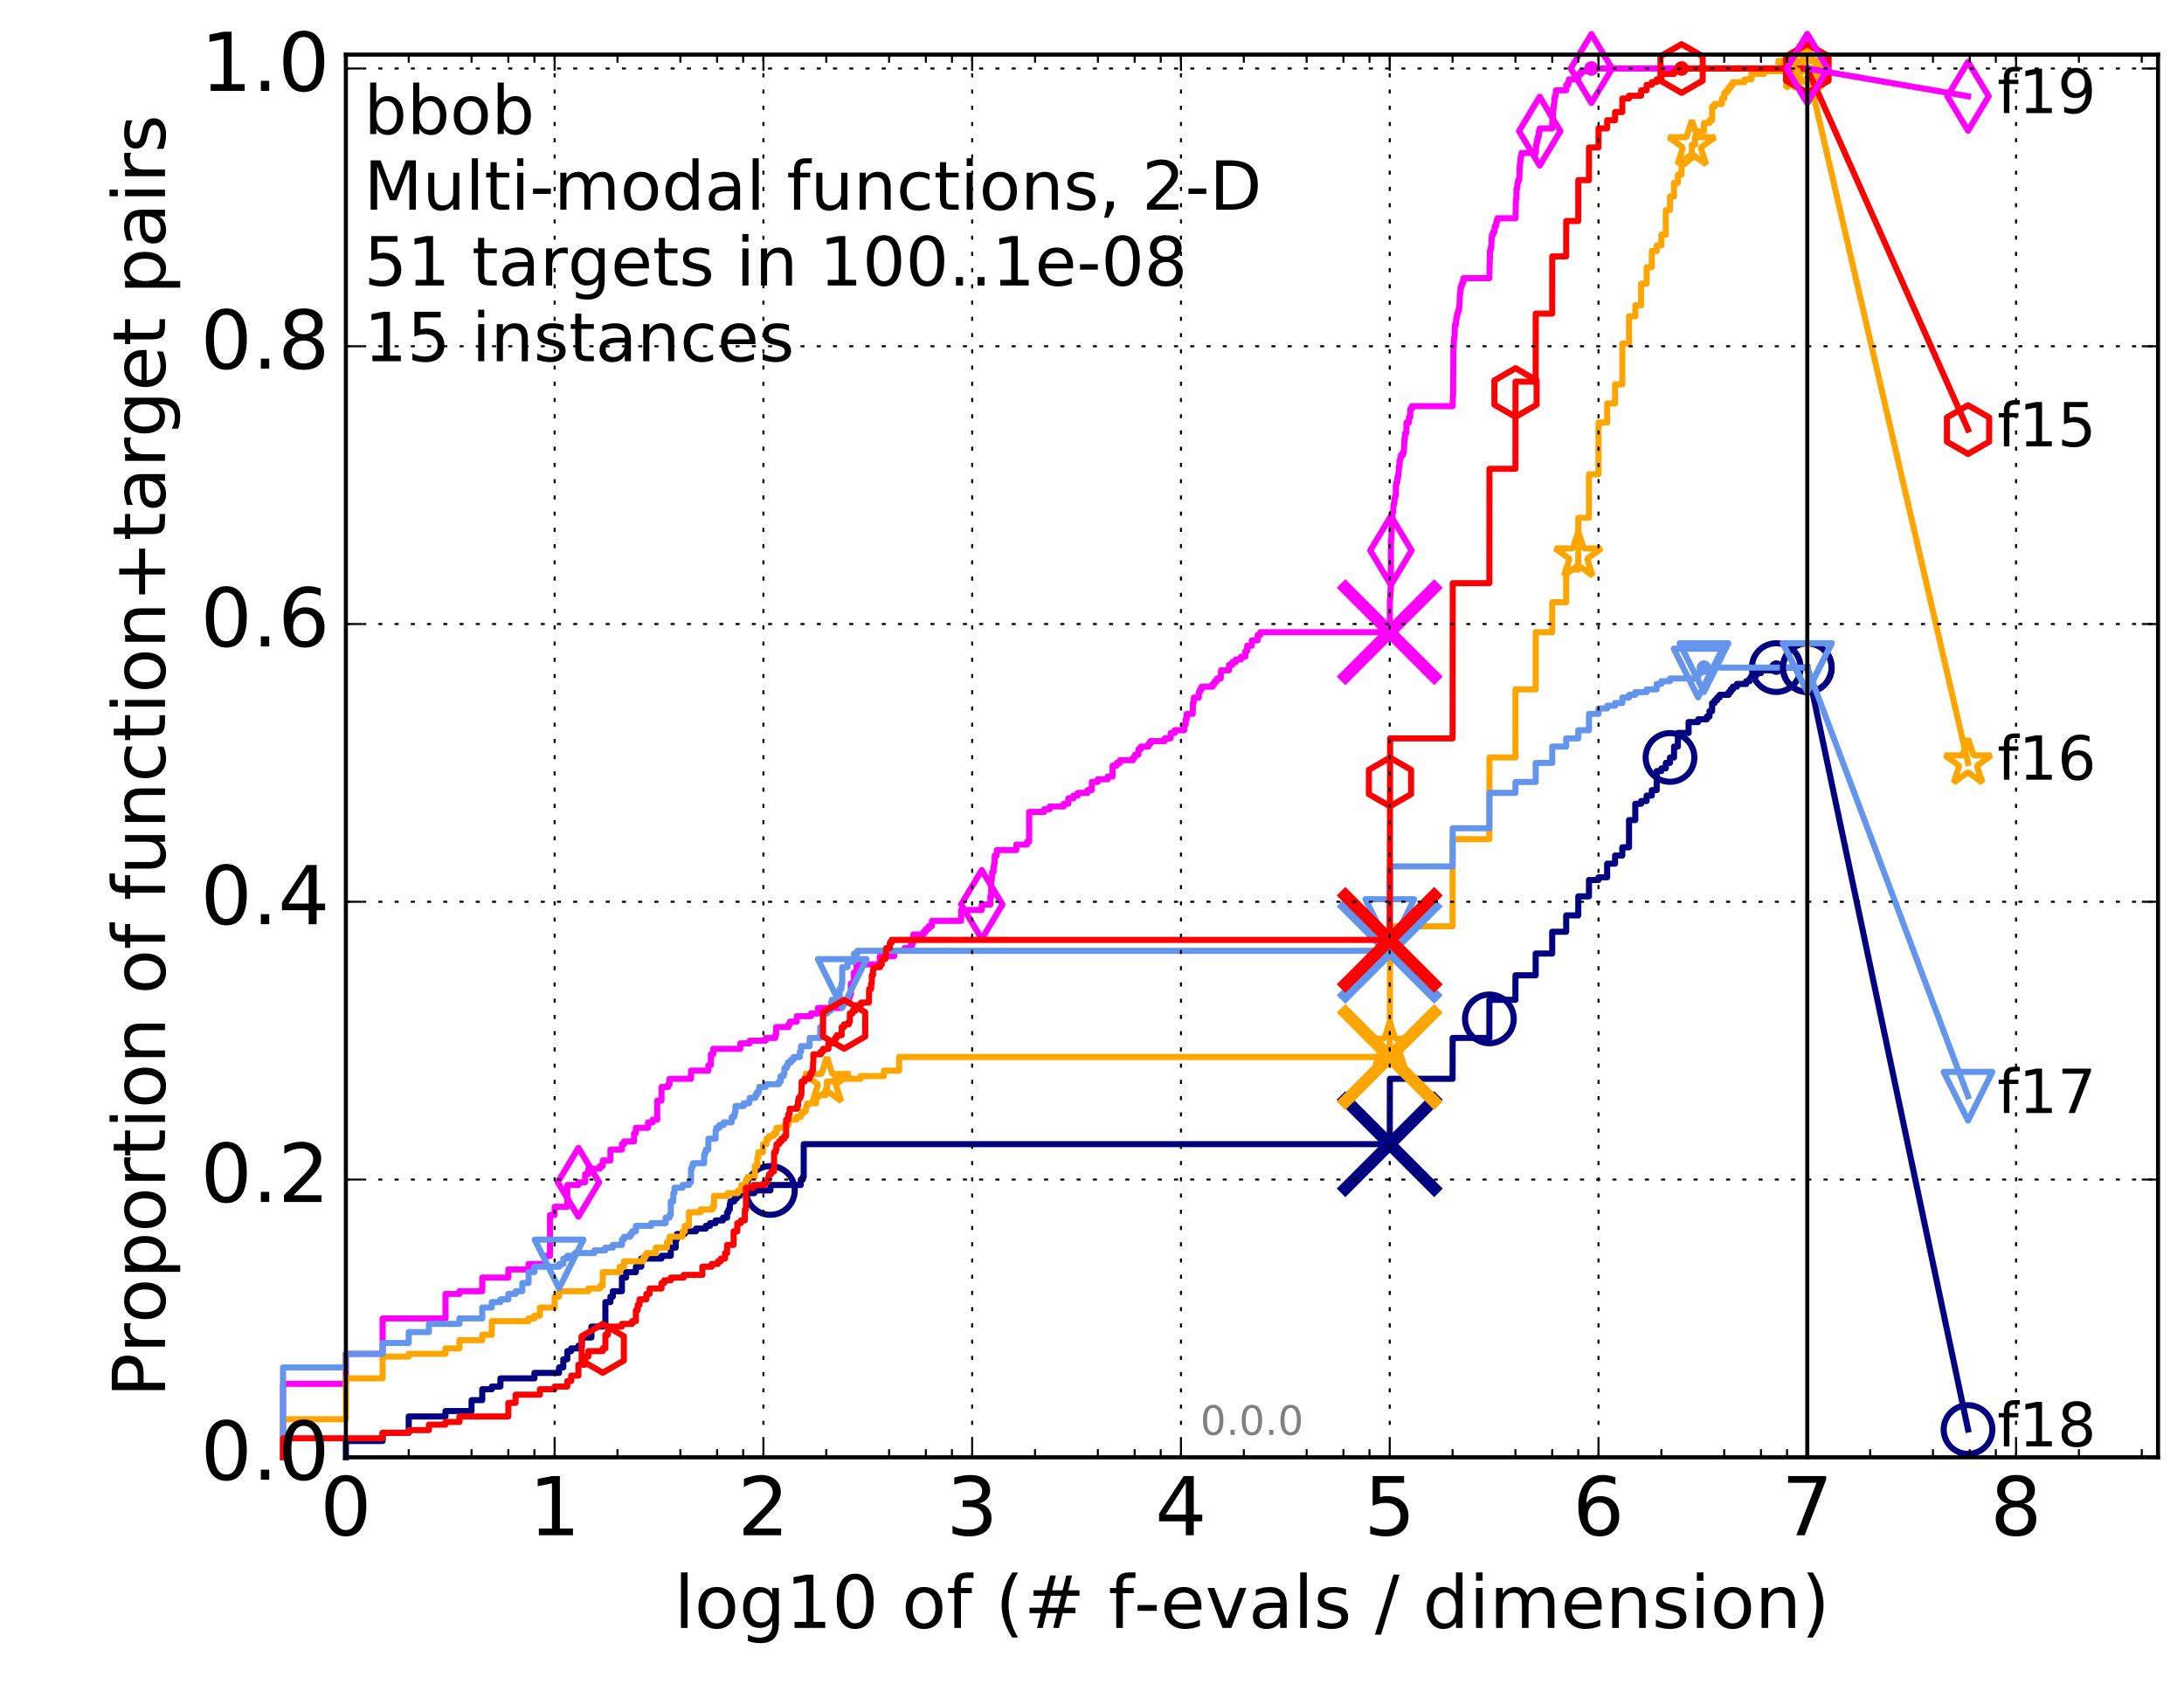 <?xml version="1.0" encoding="utf-8" standalone="no"?>
<!DOCTYPE svg PUBLIC "-//W3C//DTD SVG 1.1//EN"
  "http://www.w3.org/Graphics/SVG/1.1/DTD/svg11.dtd">
<!-- Created with matplotlib (http://matplotlib.org/) -->
<svg height="415pt" version="1.1" viewBox="0 0 538 415" width="538pt" xmlns="http://www.w3.org/2000/svg" xmlns:xlink="http://www.w3.org/1999/xlink">
 <defs>
  <style type="text/css">
*{stroke-linecap:butt;stroke-linejoin:round;stroke-miterlimit:100000;}
  </style>
 </defs>
 <g id="figure_1">
  <g id="patch_1">
   <path d="M 0 415.456 
L 538.8 415.456 
L 538.8 0 
L 0 0 
z
" style="fill:#ffffff;"/>
  </g>
  <g id="axes_1">
   <g id="patch_2">
    <path d="M 85.2 359.056 
L 531.6 359.056 
L 531.6 13.456 
L 85.2 13.456 
z
" style="fill:#ffffff;"/>
   </g>
   <g id="line2d_1">
    <defs>
     <path d="M 0 1.5 
C 0.398 1.5 0.779 1.342 1.061 1.061 
C 1.342 0.779 1.5 0.398 1.5 0 
C 1.5 -0.398 1.342 -0.779 1.061 -1.061 
C 0.779 -1.342 0.398 -1.5 0 -1.5 
C -0.398 -1.5 -0.779 -1.342 -1.061 -1.061 
C -1.342 -0.779 -1.5 -0.398 -1.5 0 
C -1.5 0.398 -1.342 0.779 -1.061 1.061 
C -0.779 1.342 -0.398 1.5 0 1.5 
z
" id="m4661ad8e54" style="stroke:#000080;stroke-width:0.5;"/>
    </defs>
    <g>
     <use style="fill:#000080;stroke:#000080;stroke-width:0.5;" x="437.551" xlink:href="#m4661ad8e54" y="164.484"/>
     <use style="fill:#000080;stroke:#000080;stroke-width:0.5;" x="437.551" xlink:href="#m4661ad8e54" y="164.484"/>
    </g>
   </g>
   <g id="line2d_2">
    <path d="M 85.2 359.056 
L 85.2 355.031 
L 94.256 355.031 
L 94.256 353.018 
L 100.682 353.018 
L 100.682 348.992 
L 109.738 348.992 
L 109.738 347.65 
L 116.163 347.65 
L 116.163 344.967 
L 118.794 344.967 
L 118.794 342.283 
L 121.147 342.283 
L 121.147 341.612 
L 123.276 341.612 
L 123.276 339.599 
L 131.645 339.599 
L 131.645 338.257 
L 137.718 338.257 
L 137.718 336.915 
L 138.757 336.915 
L 138.757 334.903 
L 139.75 334.903 
L 139.75 332.89 
L 140.701 332.89 
L 140.701 332.219 
L 142.489 332.219 
L 142.489 331.548 
L 143.331 331.548 
L 143.331 329.535 
L 145.685 329.535 
L 145.685 326.851 
L 148.48 326.851 
L 148.48 326.18 
L 149.128 326.18 
L 149.128 320.813 
L 150.369 320.813 
L 150.369 319.471 
L 150.964 319.471 
L 150.964 318.129 
L 153.2 318.129 
L 153.2 314.774 
L 154.239 314.774 
L 154.239 313.433 
L 156.643 313.433 
L 156.643 312.091 
L 157.97 312.091 
L 157.97 310.078 
L 162.954 310.078 
L 162.954 309.407 
L 165.238 309.407 
L 165.238 307.394 
L 166.446 307.394 
L 166.446 305.381 
L 166.738 305.381 
L 166.738 304.039 
L 168.681 304.039 
L 168.681 303.369 
L 171.43 303.369 
L 171.43 302.698 
L 173.877 302.698 
L 173.877 302.027 
L 174.906 302.027 
L 174.906 301.356 
L 176.272 301.356 
L 176.272 300.685 
L 178.089 300.685 
L 178.089 300.014 
L 179.112 300.014 
L 179.112 298.672 
L 179.443 298.672 
L 179.443 298.001 
L 179.769 298.001 
L 179.769 296.659 
L 179.931 296.659 
L 179.931 295.988 
L 180.875 295.988 
L 180.875 295.317 
L 181.482 295.317 
L 181.482 294.646 
L 182.22 294.646 
L 182.22 293.975 
L 185.828 293.975 
L 185.828 293.304 
L 189.776 293.304 
L 189.776 291.963 
L 197.262 291.963 
L 197.262 290.621 
L 197.773 290.621 
L 197.773 289.95 
L 197.989 289.95 
L 197.989 281.899 
L 342.346 281.899 
L 342.378 265.796 
L 357.827 265.796 
L 357.842 255.732 
L 366.882 255.732 
L 366.892 246.339 
L 373.307 246.339 
L 373.315 240.3 
L 378.291 240.3 
L 378.297 234.933 
L 382.365 234.933 
L 382.368 229.565 
L 385.81 229.565 
L 385.81 225.54 
L 388.79 225.54 
L 388.792 220.843 
L 391.422 220.843 
L 391.422 216.818 
L 393.775 216.818 
L 393.775 216.147 
L 395.902 216.147 
L 395.903 212.792 
L 397.846 212.792 
L 397.846 210.779 
L 399.634 210.779 
L 399.634 208.766 
L 401.289 208.766 
L 401.289 202.057 
L 402.83 202.057 
L 402.83 198.031 
L 404.271 198.031 
L 404.271 197.36 
L 405.625 197.36 
L 405.625 196.018 
L 406.902 196.018 
L 406.902 194.677 
L 408.109 194.677 
L 408.109 189.98 
L 409.255 189.98 
L 409.255 189.309 
L 410.344 189.309 
L 410.344 187.967 
L 411.383 187.967 
L 411.383 186.625 
L 412.376 186.625 
L 412.376 183.942 
L 413.327 183.942 
L 413.327 180.587 
L 415.957 180.587 
L 415.957 177.903 
L 418.31 177.903 
L 418.31 177.232 
L 420.439 177.232 
L 420.439 176.561 
L 421.106 176.561 
L 421.106 175.219 
L 421.753 175.219 
L 421.753 173.207 
L 422.382 173.207 
L 422.382 172.536 
L 422.994 172.536 
L 422.994 171.865 
L 423.59 171.865 
L 423.59 171.194 
L 425.825 171.194 
L 425.825 170.523 
L 426.351 170.523 
L 426.351 169.852 
L 426.864 169.852 
L 426.864 169.181 
L 427.857 169.181 
L 427.857 168.51 
L 430.161 168.51 
L 430.161 167.839 
L 431.021 167.839 
L 431.021 167.168 
L 431.438 167.168 
L 431.438 166.497 
L 432.646 166.497 
L 432.646 165.826 
L 433.791 165.826 
L 433.791 165.155 
L 437.551 165.155 
L 437.551 164.484 
L 445.2 164.484 
L 445.2 164.484 
" style="fill:none;stroke:#000080;stroke-linecap:square;stroke-width:1.5;"/>
   </g>
   <g id="line2d_3">
    <defs>
     <path d="M 0 6 
C 1.591 6 3.117 5.368 4.243 4.243 
C 5.368 3.117 6 1.591 6 0 
C 6 -1.591 5.368 -3.117 4.243 -4.243 
C 3.117 -5.368 1.591 -6 0 -6 
C -1.591 -6 -3.117 -5.368 -4.243 -4.243 
C -5.368 -3.117 -6 -1.591 -6 0 
C -6 1.591 -5.368 3.117 -4.243 4.243 
C -3.117 5.368 -1.591 6 0 6 
z
" id="m6543cc5a29" style="stroke:#000080;stroke-width:1.5;"/>
    </defs>
    <g>
     <use style="fill:none;stroke:#000080;stroke-width:1.5;" x="189.776" xlink:href="#m6543cc5a29" y="293.304"/>
     <use style="fill:none;stroke:#000080;stroke-width:1.5;" x="366.892" xlink:href="#m6543cc5a29" y="251.035"/>
     <use style="fill:none;stroke:#000080;stroke-width:1.5;" x="411.383" xlink:href="#m6543cc5a29" y="186.625"/>
     <use style="fill:none;stroke:#000080;stroke-width:1.5;" x="437.551" xlink:href="#m6543cc5a29" y="164.484"/>
     <use style="fill:none;stroke:#000080;stroke-width:1.5;" x="445.2" xlink:href="#m6543cc5a29" y="164.484"/>
    </g>
   </g>
   <g id="line2d_4"/>
   <g id="line2d_5">
    <path clip-path="url(#p46c683a351)" d="M 342.343 281.899 
" style="fill:none;stroke:#000080;stroke-linecap:square;"/>
    <defs>
     <path d="M -12 12 
L 12 -12 
M -12 -12 
L 12 12 
" id="ma4aa2a1399" style="stroke:#000080;stroke-width:3.0;"/>
    </defs>
    <g clip-path="url(#p46c683a351)">
     <use style="fill:#000080;stroke:#000080;stroke-width:3.0;" x="342.343" xlink:href="#ma4aa2a1399" y="281.899"/>
    </g>
   </g>
   <g id="line2d_6">
    <defs>
     <path d="M 0 1.5 
C 0.398 1.5 0.779 1.342 1.061 1.061 
C 1.342 0.779 1.5 0.398 1.5 0 
C 1.5 -0.398 1.342 -0.779 1.061 -1.061 
C 0.779 -1.342 0.398 -1.5 0 -1.5 
C -0.398 -1.5 -0.779 -1.342 -1.061 -1.061 
C -1.342 -0.779 -1.5 -0.398 -1.5 0 
C -1.5 0.398 -1.342 0.779 -1.061 1.061 
C -0.779 1.342 -0.398 1.5 0 1.5 
z
" id="m45dbc5dd32" style="stroke:#ff00ff;stroke-width:0.5;"/>
    </defs>
    <g>
     <use style="fill:#ff00ff;stroke:#ff00ff;stroke-width:0.5;" x="392.024" xlink:href="#m45dbc5dd32" y="16.878"/>
     <use style="fill:#ff00ff;stroke:#ff00ff;stroke-width:0.5;" x="392.024" xlink:href="#m45dbc5dd32" y="16.878"/>
    </g>
   </g>
   <g id="line2d_7">
    <path d="M 69.718 359.056 
L 69.718 340.941 
L 85.2 340.941 
L 85.2 333.561 
L 94.256 333.561 
L 94.256 324.839 
L 109.738 324.839 
L 109.738 318.8 
L 113.181 318.8 
L 113.181 318.129 
L 118.794 318.129 
L 118.794 314.774 
L 125.219 314.774 
L 125.219 312.762 
L 130.203 312.762 
L 130.203 311.42 
L 134.275 311.42 
L 134.275 309.407 
L 135.483 309.407 
L 135.483 299.343 
L 136.629 299.343 
L 136.629 297.33 
L 139.75 297.33 
L 139.75 291.963 
L 142.489 291.963 
L 142.489 291.292 
L 144.144 291.292 
L 144.144 289.279 
L 144.927 289.279 
L 144.927 287.937 
L 147.813 287.937 
L 147.813 287.266 
L 148.48 287.266 
L 148.48 285.924 
L 150.369 285.924 
L 150.369 283.24 
L 153.2 283.24 
L 153.2 281.899 
L 153.725 281.899 
L 153.725 281.228 
L 156.182 281.228 
L 156.182 279.215 
L 156.643 279.215 
L 156.643 277.873 
L 159.625 277.873 
L 159.625 276.531 
L 160.791 276.531 
L 160.791 275.86 
L 161.899 275.86 
L 161.899 271.164 
L 162.954 271.164 
L 162.954 267.809 
L 164.609 267.809 
L 164.609 267.138 
L 164.926 267.138 
L 164.926 265.796 
L 170.222 265.796 
L 170.222 263.783 
L 174.5 263.783 
L 174.5 262.441 
L 175.107 262.441 
L 175.107 259.758 
L 175.697 259.758 
L 175.697 258.416 
L 182.364 258.416 
L 182.364 257.074 
L 184.688 257.074 
L 184.688 256.403 
L 188.609 256.403 
L 188.609 255.732 
L 190.984 255.732 
L 190.984 255.061 
L 191.179 255.061 
L 191.179 253.048 
L 194.258 253.048 
L 194.258 252.377 
L 194.594 252.377 
L 194.594 251.706 
L 196.279 251.706 
L 196.279 250.364 
L 199.777 250.364 
L 199.777 249.694 
L 201.494 249.694 
L 201.494 248.352 
L 207.283 248.352 
L 207.283 247.01 
L 209.096 247.01 
L 209.096 245.668 
L 209.313 245.668 
L 209.313 244.997 
L 209.612 244.997 
L 209.612 242.313 
L 210.324 242.313 
L 210.324 239.629 
L 211.014 239.629 
L 211.014 237.617 
L 216.729 237.617 
L 216.729 235.604 
L 220.269 235.604 
L 220.269 234.262 
L 222.835 234.262 
L 222.835 233.591 
L 224.293 233.591 
L 224.293 232.92 
L 224.686 232.92 
L 224.686 232.249 
L 224.987 232.249 
L 224.987 230.236 
L 227.511 230.236 
L 227.511 229.565 
L 228.076 229.565 
L 228.076 228.894 
L 228.755 228.894 
L 228.755 228.223 
L 229.553 228.223 
L 229.553 226.882 
L 236.77 226.882 
L 236.77 224.198 
L 241.847 224.198 
L 241.847 222.856 
L 243.964 222.856 
L 243.964 220.843 
L 244.173 220.843 
L 244.173 216.818 
L 244.308 216.818 
L 244.416 214.805 
L 244.763 214.805 
L 244.763 213.463 
L 244.886 213.463 
L 244.886 212.792 
L 245.034 212.792 
L 245.034 210.779 
L 245.525 210.779 
L 245.551 209.437 
L 250.364 209.437 
L 250.364 208.095 
L 252.995 208.095 
L 252.995 207.424 
L 253.514 207.424 
L 253.514 200.044 
L 257.218 200.044 
L 257.218 199.373 
L 258.583 199.373 
L 258.583 198.702 
L 262.031 198.702 
L 262.031 198.031 
L 263.154 198.031 
L 263.154 196.689 
L 264.418 196.689 
L 264.418 196.018 
L 265.5 196.018 
L 265.5 195.348 
L 267.88 195.348 
L 267.88 194.677 
L 268.951 194.677 
L 268.951 192.664 
L 270.412 192.664 
L 270.412 191.993 
L 272.865 191.993 
L 272.865 191.322 
L 274.07 191.322 
L 274.07 188.638 
L 275.097 188.638 
L 275.097 187.967 
L 275.908 187.967 
L 275.908 187.296 
L 279.152 187.296 
L 279.152 186.625 
L 279.555 186.625 
L 279.555 185.954 
L 280.435 185.954 
L 280.435 184.613 
L 281.021 184.613 
L 281.021 183.942 
L 282.91 183.942 
L 282.91 183.271 
L 283.392 183.271 
L 283.392 182.6 
L 286.919 182.6 
L 286.919 181.929 
L 288.349 181.929 
L 288.407 180.587 
L 289.382 180.587 
L 289.382 179.916 
L 291.715 179.916 
L 291.715 178.574 
L 292.07 178.574 
L 292.07 177.232 
L 292.339 177.232 
L 292.339 175.89 
L 293.814 175.89 
L 293.849 173.207 
L 294.036 173.207 
L 294.084 171.865 
L 295.325 171.865 
L 295.325 170.523 
L 295.607 170.523 
L 295.607 169.852 
L 295.997 169.852 
L 295.997 169.181 
L 298.739 169.181 
L 298.739 168.51 
L 299.209 168.51 
L 299.209 167.839 
L 299.79 167.839 
L 299.79 167.168 
L 300.706 167.168 
L 300.791 165.155 
L 302.745 165.155 
L 302.745 163.813 
L 303.55 163.813 
L 303.55 163.143 
L 304.403 163.143 
L 304.403 162.472 
L 305.698 162.472 
L 305.698 161.801 
L 306.778 161.801 
L 306.778 160.459 
L 307.228 160.459 
L 307.228 159.117 
L 308.344 159.117 
L 308.344 157.775 
L 309.8 157.775 
L 309.8 156.433 
L 310.481 156.433 
L 310.481 155.762 
L 342.345 155.762 
L 342.384 147.711 
L 342.458 147.711 
L 342.54 145.027 
L 342.614 145.027 
L 342.639 132.95 
L 342.758 132.95 
L 342.862 127.583 
L 342.99 127.583 
L 343.015 126.241 
L 343.181 126.241 
L 343.28 124.228 
L 343.442 124.228 
L 343.505 122.886 
L 343.647 122.886 
L 343.647 122.215 
L 343.84 122.215 
L 343.852 119.532 
L 343.968 119.532 
L 343.968 118.861 
L 344.176 118.861 
L 344.255 117.519 
L 344.431 117.519 
L 344.431 116.848 
L 344.546 116.848 
L 344.605 114.835 
L 344.774 114.835 
L 344.779 113.493 
L 344.941 113.493 
L 344.941 112.822 
L 345.078 112.822 
L 345.078 112.151 
L 345.562 112.151 
L 345.562 111.48 
L 345.815 111.48 
L 345.901 109.468 
L 345.955 109.468 
L 345.955 108.126 
L 346.095 108.126 
L 346.097 106.784 
L 346.418 106.784 
L 346.479 104.1 
L 347.081 104.1 
L 347.081 102.758 
L 347.408 102.758 
L 347.408 100.745 
L 347.822 100.745 
L 347.822 100.074 
L 357.825 100.074 
L 357.923 97.391 
L 357.948 97.391 
L 358.033 85.985 
L 358.07 85.985 
L 358.179 83.301 
L 358.297 83.301 
L 358.388 80.617 
L 358.413 80.617 
L 358.413 79.946 
L 358.682 79.946 
L 358.69 78.604 
L 358.831 78.604 
L 358.831 77.933 
L 358.971 77.933 
L 358.971 77.263 
L 359.145 77.263 
L 359.145 76.592 
L 359.387 76.592 
L 359.498 75.25 
L 359.537 75.25 
L 359.628 72.566 
L 359.672 72.566 
L 359.779 71.224 
L 359.846 71.224 
L 359.846 70.553 
L 360.092 70.553 
L 360.092 69.882 
L 360.357 69.882 
L 360.357 69.211 
L 360.5 69.211 
L 360.5 68.54 
L 366.881 68.54 
L 366.978 63.844 
L 367.02 63.844 
L 367.02 61.831 
L 367.157 61.831 
L 367.157 61.16 
L 367.349 61.16 
L 367.456 58.476 
L 367.512 58.476 
L 367.512 57.805 
L 367.83 57.805 
L 367.83 57.134 
L 368.15 57.134 
L 368.203 55.793 
L 368.521 55.793 
L 368.521 55.122 
L 368.651 55.122 
L 368.651 54.451 
L 368.86 54.451 
L 368.86 53.78 
L 373.335 53.78 
L 373.41 49.083 
L 373.543 49.083 
L 373.589 46.399 
L 373.768 46.399 
L 373.8 45.058 
L 373.976 45.058 
L 373.976 44.387 
L 374.265 44.387 
L 374.335 41.032 
L 374.396 41.032 
L 374.507 39.69 
L 374.534 39.69 
L 374.534 39.019 
L 374.667 39.019 
L 374.667 38.348 
L 374.807 38.348 
L 374.807 37.677 
L 378.346 37.677 
L 378.394 35.664 
L 378.535 35.664 
L 378.535 34.993 
L 378.686 34.993 
L 378.686 34.323 
L 378.834 34.323 
L 378.834 33.652 
L 379.047 33.652 
L 379.092 32.31 
L 379.288 32.31 
L 379.288 31.639 
L 382.362 31.639 
L 382.432 28.955 
L 382.51 28.955 
L 382.598 26.942 
L 382.692 26.942 
L 382.783 25.6 
L 382.884 25.6 
L 382.895 24.258 
L 383.033 24.258 
L 383.033 23.588 
L 383.225 23.588 
L 383.265 22.246 
L 385.805 22.246 
L 385.821 20.904 
L 386.34 20.904 
L 386.34 20.233 
L 386.499 20.233 
L 386.499 19.562 
L 388.822 19.562 
L 388.84 18.22 
L 389.478 18.22 
L 389.478 17.549 
L 392.024 17.549 
L 392.024 16.878 
L 445.2 16.878 
L 445.2 16.878 
" style="fill:none;stroke:#ff00ff;stroke-linecap:square;stroke-width:1.5;"/>
   </g>
   <g id="line2d_8">
    <defs>
     <path d="M -0 8.485 
L 5.091 0 
L 0 -8.485 
L -5.091 -0 
z
" id="m2bc9077391" style="stroke:#ff00ff;stroke-linejoin:miter;stroke-width:1.5;"/>
    </defs>
    <g>
     <use style="fill:none;stroke:#ff00ff;stroke-linejoin:miter;stroke-width:1.5;" x="142.489" xlink:href="#m2bc9077391" y="291.292"/>
     <use style="fill:none;stroke:#ff00ff;stroke-linejoin:miter;stroke-width:1.5;" x="241.847" xlink:href="#m2bc9077391" y="222.856"/>
     <use style="fill:none;stroke:#ff00ff;stroke-linejoin:miter;stroke-width:1.5;" x="342.634" xlink:href="#m2bc9077391" y="135.634"/>
     <use style="fill:none;stroke:#ff00ff;stroke-linejoin:miter;stroke-width:1.5;" x="379.288" xlink:href="#m2bc9077391" y="32.31"/>
     <use style="fill:none;stroke:#ff00ff;stroke-linejoin:miter;stroke-width:1.5;" x="392.024" xlink:href="#m2bc9077391" y="16.878"/>
     <use style="fill:none;stroke:#ff00ff;stroke-linejoin:miter;stroke-width:1.5;" x="445.2" xlink:href="#m2bc9077391" y="16.878"/>
    </g>
   </g>
   <g id="line2d_9"/>
   <g id="line2d_10">
    <path clip-path="url(#p46c683a351)" d="M 342.343 155.762 
" style="fill:none;stroke:#ff00ff;stroke-linecap:square;"/>
    <defs>
     <path d="M -12 12 
L 12 -12 
M -12 -12 
L 12 12 
" id="mdb93cfb91d" style="stroke:#ff00ff;stroke-width:3.0;"/>
    </defs>
    <g clip-path="url(#p46c683a351)">
     <use style="fill:#ff00ff;stroke:#ff00ff;stroke-width:3.0;" x="342.343" xlink:href="#mdb93cfb91d" y="155.762"/>
    </g>
   </g>
   <g id="line2d_11">
    <defs>
     <path d="M 0 1.5 
C 0.398 1.5 0.779 1.342 1.061 1.061 
C 1.342 0.779 1.5 0.398 1.5 0 
C 1.5 -0.398 1.342 -0.779 1.061 -1.061 
C 0.779 -1.342 0.398 -1.5 0 -1.5 
C -0.398 -1.5 -0.779 -1.342 -1.061 -1.061 
C -1.342 -0.779 -1.5 -0.398 -1.5 0 
C -1.5 0.398 -1.342 0.779 -1.061 1.061 
C -0.779 1.342 -0.398 1.5 0 1.5 
z
" id="m8f9e1c2c36" style="stroke:#ffa500;stroke-width:0.5;"/>
    </defs>
    <g>
     <use style="fill:#ffa500;stroke:#ffa500;stroke-width:0.5;" x="443.338" xlink:href="#m8f9e1c2c36" y="16.878"/>
     <use style="fill:#ffa500;stroke:#ffa500;stroke-width:0.5;" x="443.338" xlink:href="#m8f9e1c2c36" y="16.878"/>
    </g>
   </g>
   <g id="line2d_12">
    <path d="M 69.718 359.056 
L 69.718 349.663 
L 85.2 349.663 
L 85.2 339.599 
L 94.256 339.599 
L 94.256 334.232 
L 100.682 334.232 
L 100.682 333.561 
L 109.738 333.561 
L 109.738 332.219 
L 113.181 332.219 
L 113.181 330.206 
L 118.794 330.206 
L 118.794 328.864 
L 121.147 328.864 
L 121.147 325.509 
L 130.203 325.509 
L 130.203 324.839 
L 131.645 324.839 
L 131.645 324.168 
L 132.999 324.168 
L 132.999 322.155 
L 136.629 322.155 
L 136.629 319.471 
L 137.718 319.471 
L 137.718 318.129 
L 144.927 318.129 
L 144.927 317.458 
L 147.813 317.458 
L 147.813 316.787 
L 148.48 316.787 
L 148.48 313.433 
L 152.662 313.433 
L 152.662 312.091 
L 153.725 312.091 
L 153.725 310.749 
L 158.396 310.749 
L 158.396 310.078 
L 158.813 310.078 
L 158.813 309.407 
L 159.223 309.407 
L 159.223 308.736 
L 161.535 308.736 
L 161.535 307.394 
L 164.288 307.394 
L 164.288 306.052 
L 164.926 306.052 
L 164.926 304.71 
L 168.143 304.71 
L 168.143 303.369 
L 168.681 303.369 
L 168.681 302.027 
L 169.72 302.027 
L 169.72 298.672 
L 172.576 298.672 
L 172.576 298.001 
L 175.502 298.001 
L 175.502 297.33 
L 175.891 297.33 
L 175.891 294.646 
L 179.278 294.646 
L 179.278 293.975 
L 181.78 293.975 
L 181.78 293.304 
L 182.65 293.304 
L 182.65 291.963 
L 183.76 291.963 
L 183.76 290.621 
L 184.163 290.621 
L 184.163 289.95 
L 185.951 289.95 
L 185.951 287.266 
L 186.556 287.266 
L 186.556 285.253 
L 186.794 285.253 
L 186.794 283.911 
L 187.945 283.911 
L 187.945 281.899 
L 188.826 281.899 
L 188.826 280.557 
L 189.464 280.557 
L 189.464 279.886 
L 190.588 279.886 
L 190.588 279.215 
L 191.276 279.215 
L 191.276 277.873 
L 193.219 277.873 
L 193.219 277.202 
L 194.258 277.202 
L 194.258 275.86 
L 196.202 275.86 
L 196.202 275.189 
L 197.262 275.189 
L 197.262 274.518 
L 197.701 274.518 
L 197.701 273.847 
L 198.485 273.847 
L 198.485 273.176 
L 198.624 273.176 
L 198.624 272.505 
L 198.832 272.505 
L 198.832 271.834 
L 200.999 271.834 
L 201.061 270.493 
L 201.247 270.493 
L 201.247 269.822 
L 203.371 269.822 
L 203.371 268.48 
L 203.706 268.48 
L 203.706 266.467 
L 205.718 266.467 
L 205.718 265.796 
L 211.991 265.796 
L 211.991 265.125 
L 217.727 265.125 
L 217.727 263.783 
L 221.477 263.783 
L 221.477 260.429 
L 342.343 260.429 
L 342.442 228.223 
L 357.825 228.223 
L 357.847 206.753 
L 366.884 206.753 
L 366.914 186.625 
L 373.31 186.625 
L 373.317 169.852 
L 378.293 169.852 
L 378.299 155.762 
L 382.365 155.762 
L 382.37 148.382 
L 385.807 148.382 
L 385.81 140.331 
L 388.79 140.331 
L 388.793 127.583 
L 391.42 127.583 
L 391.423 116.848 
L 393.773 116.848 
L 393.776 104.1 
L 395.902 104.1 
L 395.904 99.403 
L 397.845 99.403 
L 397.847 94.707 
L 399.633 94.707 
L 399.634 84.643 
L 401.288 84.643 
L 401.289 77.933 
L 402.829 77.933 
L 402.831 75.25 
L 404.27 75.25 
L 404.272 69.882 
L 405.624 69.882 
L 405.625 65.857 
L 406.901 65.857 
L 406.902 61.831 
L 408.109 61.831 
L 408.11 60.489 
L 409.255 60.489 
L 409.255 57.805 
L 410.343 57.805 
L 410.345 51.767 
L 411.383 51.767 
L 411.383 48.412 
L 412.376 48.412 
L 412.376 45.058 
L 413.326 45.058 
L 413.326 43.045 
L 414.238 43.045 
L 414.239 40.361 
L 415.114 40.361 
L 415.114 39.69 
L 415.957 39.69 
L 415.957 39.019 
L 416.769 39.019 
L 416.77 35.664 
L 417.553 35.664 
L 417.553 33.652 
L 418.31 33.652 
L 418.311 32.31 
L 419.751 32.31 
L 419.751 30.297 
L 421.106 30.297 
L 421.106 29.626 
L 421.753 29.626 
L 421.753 26.271 
L 422.383 26.271 
L 422.383 25.6 
L 424.17 25.6 
L 424.17 24.258 
L 424.735 24.258 
L 424.735 22.917 
L 425.287 22.917 
L 425.287 22.246 
L 425.825 22.246 
L 425.825 21.575 
L 426.351 21.575 
L 426.351 20.904 
L 426.864 20.904 
L 426.864 20.233 
L 429.719 20.233 
L 429.719 19.562 
L 431.438 19.562 
L 431.438 18.22 
L 434.524 18.22 
L 434.524 17.549 
L 443.338 17.549 
L 443.338 16.878 
L 445.2 16.878 
L 445.2 16.878 
" style="fill:none;stroke:#ffa500;stroke-linecap:square;stroke-width:1.5;"/>
   </g>
   <g id="line2d_13">
    <defs>
     <path d="M 0 -6 
L -1.347 -1.854 
L -5.706 -1.854 
L -2.18 0.708 
L -3.527 4.854 
L -0 2.292 
L 3.527 4.854 
L 2.18 0.708 
L 5.706 -1.854 
L 1.347 -1.854 
z
" id="m0b5cc132d7" style="stroke:#ffa500;stroke-linejoin:bevel;stroke-width:1.5;"/>
    </defs>
    <g>
     <use style="fill:none;stroke:#ffa500;stroke-linejoin:bevel;stroke-width:1.5;" x="203.706" xlink:href="#m0b5cc132d7" y="266.467"/>
     <use style="fill:none;stroke:#ffa500;stroke-linejoin:bevel;stroke-width:1.5;" x="342.352" xlink:href="#m0b5cc132d7" y="257.745"/>
     <use style="fill:none;stroke:#ffa500;stroke-linejoin:bevel;stroke-width:1.5;" x="388.79" xlink:href="#m0b5cc132d7" y="136.976"/>
     <use style="fill:none;stroke:#ffa500;stroke-linejoin:bevel;stroke-width:1.5;" x="416.77" xlink:href="#m0b5cc132d7" y="35.664"/>
     <use style="fill:none;stroke:#ffa500;stroke-linejoin:bevel;stroke-width:1.5;" x="443.338" xlink:href="#m0b5cc132d7" y="16.878"/>
     <use style="fill:none;stroke:#ffa500;stroke-linejoin:bevel;stroke-width:1.5;" x="445.2" xlink:href="#m0b5cc132d7" y="16.878"/>
    </g>
   </g>
   <g id="line2d_14"/>
   <g id="line2d_15">
    <path clip-path="url(#p46c683a351)" d="M 342.343 260.429 
" style="fill:none;stroke:#ffa500;stroke-linecap:square;"/>
    <defs>
     <path d="M -12 12 
L 12 -12 
M -12 -12 
L 12 12 
" id="m9253413cab" style="stroke:#ffa500;stroke-width:3.0;"/>
    </defs>
    <g clip-path="url(#p46c683a351)">
     <use style="fill:#ffa500;stroke:#ffa500;stroke-width:3.0;" x="342.343" xlink:href="#m9253413cab" y="260.429"/>
    </g>
   </g>
   <g id="line2d_16">
    <defs>
     <path d="M 0 1.5 
C 0.398 1.5 0.779 1.342 1.061 1.061 
C 1.342 0.779 1.5 0.398 1.5 0 
C 1.5 -0.398 1.342 -0.779 1.061 -1.061 
C 0.779 -1.342 0.398 -1.5 0 -1.5 
C -0.398 -1.5 -0.779 -1.342 -1.061 -1.061 
C -1.342 -0.779 -1.5 -0.398 -1.5 0 
C -1.5 0.398 -1.342 0.779 -1.061 1.061 
C -0.779 1.342 -0.398 1.5 0 1.5 
z
" id="m7c75fe7a41" style="stroke:#6495ed;stroke-width:0.5;"/>
    </defs>
    <g>
     <use style="fill:#6495ed;stroke:#6495ed;stroke-width:0.5;" x="419.752" xlink:href="#m7c75fe7a41" y="164.484"/>
     <use style="fill:#6495ed;stroke:#6495ed;stroke-width:0.5;" x="419.752" xlink:href="#m7c75fe7a41" y="164.484"/>
    </g>
   </g>
   <g id="line2d_17">
    <path d="M 69.718 359.056 
L 69.718 336.915 
L 85.2 336.915 
L 85.2 333.561 
L 94.256 333.561 
L 94.256 330.877 
L 100.682 330.877 
L 100.682 328.193 
L 105.665 328.193 
L 105.665 326.18 
L 113.181 326.18 
L 113.181 324.839 
L 118.794 324.839 
L 118.794 322.155 
L 121.147 322.155 
L 121.147 320.813 
L 123.276 320.813 
L 123.276 320.142 
L 125.219 320.142 
L 125.219 318.8 
L 127.007 318.8 
L 127.007 318.129 
L 128.662 318.129 
L 128.662 316.116 
L 130.203 316.116 
L 130.203 313.433 
L 131.645 313.433 
L 131.645 312.091 
L 137.718 312.091 
L 137.718 311.42 
L 138.757 311.42 
L 138.757 310.078 
L 139.75 310.078 
L 139.75 309.407 
L 141.613 309.407 
L 141.613 308.736 
L 146.417 308.736 
L 146.417 308.065 
L 149.128 308.065 
L 149.128 307.394 
L 150.964 307.394 
L 150.964 306.723 
L 153.2 306.723 
L 153.2 305.381 
L 153.725 305.381 
L 153.725 304.71 
L 155.232 304.71 
L 155.232 304.039 
L 155.712 304.039 
L 155.712 303.369 
L 156.643 303.369 
L 156.643 302.027 
L 160.409 302.027 
L 160.409 301.356 
L 163.962 301.356 
L 163.962 300.014 
L 164.926 300.014 
L 164.926 299.343 
L 165.238 299.343 
L 165.238 295.988 
L 165.85 295.988 
L 165.85 293.975 
L 166.15 293.975 
L 166.15 292.634 
L 168.143 292.634 
L 168.143 291.963 
L 169.72 291.963 
L 169.72 291.292 
L 170.222 291.292 
L 170.222 287.937 
L 170.469 287.937 
L 170.469 287.266 
L 170.713 287.266 
L 170.713 286.595 
L 173.452 286.595 
L 173.452 284.582 
L 173.665 284.582 
L 173.665 283.911 
L 173.877 283.911 
L 173.877 283.24 
L 174.5 283.24 
L 174.5 280.557 
L 176.272 280.557 
L 176.272 278.544 
L 176.461 278.544 
L 176.461 277.873 
L 177.199 277.873 
L 177.199 277.202 
L 178.263 277.202 
L 178.263 276.531 
L 180.25 276.531 
L 180.25 275.189 
L 180.875 275.189 
L 180.875 274.518 
L 181.028 274.518 
L 181.028 273.847 
L 181.18 273.847 
L 181.18 272.505 
L 183.212 272.505 
L 183.212 271.834 
L 184.558 271.834 
L 184.558 271.164 
L 184.688 271.164 
L 184.688 270.493 
L 186.073 270.493 
L 186.073 269.822 
L 186.436 269.822 
L 186.436 269.151 
L 186.911 269.151 
L 186.911 268.48 
L 187.029 268.48 
L 187.029 267.809 
L 188.609 267.809 
L 188.609 267.138 
L 191.848 267.138 
L 191.848 266.467 
L 192.315 266.467 
L 192.315 265.125 
L 193.041 265.125 
L 193.041 264.454 
L 193.219 264.454 
L 193.219 263.112 
L 193.831 263.112 
L 193.831 262.441 
L 194.088 262.441 
L 194.088 261.77 
L 194.843 261.77 
L 194.843 261.099 
L 195.492 261.099 
L 195.492 260.429 
L 197.039 260.429 
L 197.039 259.087 
L 197.336 259.087 
L 197.336 257.745 
L 199.444 257.745 
L 199.444 255.732 
L 202.038 255.732 
L 202.038 253.048 
L 202.627 253.048 
L 202.627 252.377 
L 202.743 252.377 
L 202.743 250.364 
L 202.916 250.364 
L 202.916 249.694 
L 203.761 249.694 
L 203.761 249.023 
L 204.628 249.023 
L 204.735 247.01 
L 204.893 247.01 
L 204.893 246.339 
L 206.854 246.339 
L 206.854 243.655 
L 207.283 243.655 
L 207.283 242.313 
L 207.471 242.313 
L 207.471 238.288 
L 208.789 238.288 
L 208.789 236.946 
L 210.365 236.946 
L 210.406 234.933 
L 211.213 234.933 
L 211.213 234.262 
L 342.35 234.262 
L 342.407 213.463 
L 357.829 213.463 
L 357.856 204.07 
L 366.885 204.07 
L 366.902 195.348 
L 373.317 195.348 
L 373.322 192.664 
L 378.299 192.664 
L 378.302 187.967 
L 382.368 187.967 
L 382.373 183.942 
L 385.812 183.942 
L 385.814 181.929 
L 388.794 181.929 
L 388.795 179.916 
L 391.423 179.916 
L 391.424 175.89 
L 393.776 175.89 
L 393.778 174.548 
L 395.905 174.548 
L 395.905 173.878 
L 397.848 173.878 
L 397.848 173.207 
L 399.635 173.207 
L 399.635 171.865 
L 401.291 171.865 
L 401.291 171.194 
L 402.831 171.194 
L 402.831 170.523 
L 405.626 170.523 
L 405.626 169.852 
L 408.11 169.852 
L 408.111 168.51 
L 409.256 168.51 
L 409.256 167.839 
L 411.384 167.839 
L 411.384 167.168 
L 418.311 167.168 
L 418.311 165.826 
L 419.043 165.826 
L 419.043 165.155 
L 419.752 165.155 
L 419.752 164.484 
L 445.2 164.484 
L 445.2 164.484 
" style="fill:none;stroke:#6495ed;stroke-linecap:square;stroke-width:1.5;"/>
   </g>
   <g id="line2d_18">
    <defs>
     <path d="M -0 6 
L 6 -6 
L -6 -6 
z
" id="m6b6d9b02c7" style="stroke:#6495ed;stroke-linejoin:miter;stroke-width:1.5;"/>
    </defs>
    <g>
     <use style="fill:none;stroke:#6495ed;stroke-linejoin:miter;stroke-width:1.5;" x="137.718" xlink:href="#m6b6d9b02c7" y="311.42"/>
     <use style="fill:none;stroke:#6495ed;stroke-linejoin:miter;stroke-width:1.5;" x="207.471" xlink:href="#m6b6d9b02c7" y="242.313"/>
     <use style="fill:none;stroke:#6495ed;stroke-linejoin:miter;stroke-width:1.5;" x="342.362" xlink:href="#m6b6d9b02c7" y="227.553"/>
     <use style="fill:none;stroke:#6495ed;stroke-linejoin:miter;stroke-width:1.5;" x="418.311" xlink:href="#m6b6d9b02c7" y="165.826"/>
     <use style="fill:none;stroke:#6495ed;stroke-linejoin:miter;stroke-width:1.5;" x="419.752" xlink:href="#m6b6d9b02c7" y="164.484"/>
     <use style="fill:none;stroke:#6495ed;stroke-linejoin:miter;stroke-width:1.5;" x="445.2" xlink:href="#m6b6d9b02c7" y="164.484"/>
    </g>
   </g>
   <g id="line2d_19"/>
   <g id="line2d_20">
    <path clip-path="url(#p46c683a351)" d="M 342.343 234.262 
" style="fill:none;stroke:#6495ed;stroke-linecap:square;"/>
    <defs>
     <path d="M -12 12 
L 12 -12 
M -12 -12 
L 12 12 
" id="m517a145b56" style="stroke:#6495ed;stroke-width:3.0;"/>
    </defs>
    <g clip-path="url(#p46c683a351)">
     <use style="fill:#6495ed;stroke:#6495ed;stroke-width:3.0;" x="342.343" xlink:href="#m517a145b56" y="234.262"/>
    </g>
   </g>
   <g id="line2d_21">
    <defs>
     <path d="M 0 1.5 
C 0.398 1.5 0.779 1.342 1.061 1.061 
C 1.342 0.779 1.5 0.398 1.5 0 
C 1.5 -0.398 1.342 -0.779 1.061 -1.061 
C 0.779 -1.342 0.398 -1.5 0 -1.5 
C -0.398 -1.5 -0.779 -1.342 -1.061 -1.061 
C -1.342 -0.779 -1.5 -0.398 -1.5 0 
C -1.5 0.398 -1.342 0.779 -1.061 1.061 
C -0.779 1.342 -0.398 1.5 0 1.5 
z
" id="m3cb342f206" style="stroke:#ff0000;stroke-width:0.5;"/>
    </defs>
    <g>
     <use style="fill:#ff0000;stroke:#ff0000;stroke-width:0.5;" x="414.238" xlink:href="#m3cb342f206" y="16.878"/>
     <use style="fill:#ff0000;stroke:#ff0000;stroke-width:0.5;" x="414.238" xlink:href="#m3cb342f206" y="16.878"/>
    </g>
   </g>
   <g id="line2d_22">
    <path d="M 69.718 359.056 
L 69.718 354.36 
L 94.256 354.36 
L 94.256 353.018 
L 100.682 353.018 
L 100.682 352.347 
L 105.665 352.347 
L 105.665 351.005 
L 109.738 351.005 
L 109.738 350.334 
L 113.181 350.334 
L 113.181 348.992 
L 125.219 348.992 
L 125.219 345.638 
L 127.007 345.638 
L 127.007 343.625 
L 132.999 343.625 
L 132.999 342.283 
L 136.629 342.283 
L 136.629 341.612 
L 139.75 341.612 
L 139.75 340.27 
L 140.701 340.27 
L 140.701 338.928 
L 142.489 338.928 
L 142.489 336.244 
L 144.144 336.244 
L 144.144 334.232 
L 144.927 334.232 
L 144.927 332.89 
L 148.48 332.89 
L 148.48 332.219 
L 149.128 332.219 
L 149.128 328.864 
L 149.757 328.864 
L 149.757 326.851 
L 153.2 326.851 
L 153.2 326.18 
L 155.712 326.18 
L 155.712 325.509 
L 156.643 325.509 
L 156.643 322.826 
L 157.094 322.826 
L 157.094 321.484 
L 157.536 321.484 
L 157.536 320.142 
L 159.223 320.142 
L 159.223 318.8 
L 160.021 318.8 
L 160.021 317.458 
L 162.954 317.458 
L 162.954 316.116 
L 163.631 316.116 
L 163.631 315.445 
L 165.238 315.445 
L 165.238 314.774 
L 168.414 314.774 
L 168.414 314.104 
L 173.018 314.104 
L 173.018 312.091 
L 175.305 312.091 
L 175.305 311.42 
L 176.833 311.42 
L 176.833 310.749 
L 177.56 310.749 
L 177.56 310.078 
L 178.607 310.078 
L 178.607 308.736 
L 179.112 308.736 
L 179.112 306.723 
L 180.72 306.723 
L 180.72 303.369 
L 181.632 303.369 
L 181.632 301.356 
L 182.508 301.356 
L 182.508 300.685 
L 183.488 300.685 
L 183.488 298.001 
L 183.76 298.001 
L 183.76 292.634 
L 185.579 292.634 
L 185.579 291.963 
L 188.279 291.963 
L 188.279 291.292 
L 189.04 291.292 
L 189.04 290.621 
L 189.253 290.621 
L 189.253 289.95 
L 189.464 289.95 
L 189.464 289.279 
L 189.982 289.279 
L 189.982 288.608 
L 190.688 288.608 
L 190.688 283.911 
L 191.081 283.911 
L 191.081 283.24 
L 191.276 283.24 
L 191.276 281.899 
L 191.942 281.899 
L 191.942 281.228 
L 192.499 281.228 
L 192.499 280.557 
L 193.219 280.557 
L 193.219 279.886 
L 193.658 279.886 
L 193.658 275.86 
L 194.173 275.86 
L 194.173 274.518 
L 194.51 274.518 
L 194.51 273.176 
L 196.356 273.176 
L 196.356 272.505 
L 196.586 272.505 
L 196.586 271.164 
L 196.738 271.164 
L 196.738 270.493 
L 197.188 270.493 
L 197.188 269.822 
L 197.409 269.822 
L 197.482 266.467 
L 198.203 266.467 
L 198.203 265.796 
L 199.377 265.796 
L 199.377 265.125 
L 199.644 265.125 
L 199.644 264.454 
L 200.04 264.454 
L 200.04 263.783 
L 200.235 263.783 
L 200.3 261.77 
L 200.364 261.77 
L 200.364 259.758 
L 202.216 259.758 
L 202.216 259.087 
L 202.743 259.087 
L 202.743 258.416 
L 204.09 258.416 
L 204.09 257.074 
L 205.463 257.074 
L 205.463 256.403 
L 205.718 256.403 
L 205.718 255.732 
L 206.12 255.732 
L 206.12 255.061 
L 207.33 255.061 
L 207.33 253.048 
L 207.934 253.048 
L 207.934 252.377 
L 209.096 252.377 
L 209.096 251.706 
L 209.356 251.706 
L 209.356 249.694 
L 210.034 249.694 
L 210.034 249.023 
L 210.732 249.023 
L 210.732 248.352 
L 210.974 248.352 
L 210.974 247.681 
L 212.106 247.681 
L 212.106 247.01 
L 214.036 247.01 
L 214.106 243.655 
L 214.588 243.655 
L 214.588 242.313 
L 214.757 242.313 
L 214.757 240.3 
L 215.059 240.3 
L 215.059 238.958 
L 215.192 238.958 
L 215.192 238.288 
L 216.822 238.288 
L 216.822 237.617 
L 217.218 237.617 
L 217.218 236.275 
L 218.108 236.275 
L 218.108 235.604 
L 218.224 235.604 
L 218.311 233.591 
L 219.215 233.591 
L 219.215 232.249 
L 219.626 232.249 
L 219.626 231.578 
L 342.347 231.578 
L 342.434 181.929 
L 357.832 181.929 
L 357.87 143.685 
L 366.886 143.685 
L 366.911 115.506 
L 373.31 115.506 
L 373.329 94.036 
L 378.293 94.036 
L 378.308 77.263 
L 382.365 77.263 
L 382.377 63.173 
L 385.808 63.173 
L 385.817 54.451 
L 388.79 54.451 
L 388.798 44.387 
L 391.42 44.387 
L 391.427 36.335 
L 393.774 36.335 
L 393.78 31.639 
L 395.902 31.639 
L 395.908 29.626 
L 397.846 29.626 
L 397.85 27.613 
L 399.633 27.613 
L 399.638 24.258 
L 401.289 24.258 
L 401.289 23.588 
L 404.271 23.588 
L 404.271 22.246 
L 405.625 22.246 
L 405.625 20.904 
L 406.905 20.904 
L 406.905 20.233 
L 408.109 20.233 
L 408.109 19.562 
L 409.254 19.562 
L 409.255 18.22 
L 412.379 18.22 
L 412.379 17.549 
L 414.238 17.549 
L 414.238 16.878 
L 445.2 16.878 
L 445.2 16.878 
" style="fill:none;stroke:#ff0000;stroke-linecap:square;stroke-width:1.5;"/>
   </g>
   <g id="line2d_23">
    <defs>
     <path d="M 0 -6 
L -5.196 -3 
L -5.196 3 
L -0 6 
L 5.196 3 
L 5.196 -3 
z
" id="m59b778af10" style="stroke:#ff0000;stroke-linejoin:miter;stroke-width:1.5;"/>
    </defs>
    <g>
     <use style="fill:none;stroke:#ff0000;stroke-linejoin:miter;stroke-width:1.5;" x="148.48" xlink:href="#m59b778af10" y="332.219"/>
     <use style="fill:none;stroke:#ff0000;stroke-linejoin:miter;stroke-width:1.5;" x="207.934" xlink:href="#m59b778af10" y="252.377"/>
     <use style="fill:none;stroke:#ff0000;stroke-linejoin:miter;stroke-width:1.5;" x="342.404" xlink:href="#m59b778af10" y="192.664"/>
     <use style="fill:none;stroke:#ff0000;stroke-linejoin:miter;stroke-width:1.5;" x="373.328" xlink:href="#m59b778af10" y="96.72"/>
     <use style="fill:none;stroke:#ff0000;stroke-linejoin:miter;stroke-width:1.5;" x="414.238" xlink:href="#m59b778af10" y="16.878"/>
     <use style="fill:none;stroke:#ff0000;stroke-linejoin:miter;stroke-width:1.5;" x="445.2" xlink:href="#m59b778af10" y="16.878"/>
    </g>
   </g>
   <g id="line2d_24"/>
   <g id="line2d_25">
    <path clip-path="url(#p46c683a351)" d="M 342.343 231.578 
" style="fill:none;stroke:#ff0000;stroke-linecap:square;"/>
    <defs>
     <path d="M -12 12 
L 12 -12 
M -12 -12 
L 12 12 
" id="m2d20413489" style="stroke:#ff0000;stroke-width:3.0;"/>
    </defs>
    <g clip-path="url(#p46c683a351)">
     <use style="fill:#ff0000;stroke:#ff0000;stroke-width:3.0;" x="342.343" xlink:href="#m2d20413489" y="231.578"/>
    </g>
   </g>
   <g id="line2d_26">
    <path d="M 445.2 164.484 
L 484.8 352.213 
" style="fill:none;stroke:#000080;stroke-linecap:square;stroke-width:1.5;"/>
    <g>
     <use style="fill:none;stroke:#000080;stroke-width:1.5;" x="445.2" xlink:href="#m6543cc5a29" y="164.484"/>
     <use style="fill:none;stroke:#000080;stroke-width:1.5;" x="484.8" xlink:href="#m6543cc5a29" y="352.213"/>
    </g>
   </g>
   <g id="line2d_27">
    <path d="M 445.2 164.484 
L 484.8 270.09 
" style="fill:none;stroke:#6495ed;stroke-linecap:square;stroke-width:1.5;"/>
    <g>
     <use style="fill:none;stroke:#6495ed;stroke-linejoin:miter;stroke-width:1.5;" x="445.2" xlink:href="#m6b6d9b02c7" y="164.484"/>
     <use style="fill:none;stroke:#6495ed;stroke-linejoin:miter;stroke-width:1.5;" x="484.8" xlink:href="#m6b6d9b02c7" y="270.09"/>
    </g>
   </g>
   <g id="line2d_28">
    <path d="M 445.2 16.878 
L 484.8 187.967 
" style="fill:none;stroke:#ffa500;stroke-linecap:square;stroke-width:1.5;"/>
    <g>
     <use style="fill:none;stroke:#ffa500;stroke-linejoin:bevel;stroke-width:1.5;" x="445.2" xlink:href="#m0b5cc132d7" y="16.878"/>
     <use style="fill:none;stroke:#ffa500;stroke-linejoin:bevel;stroke-width:1.5;" x="484.8" xlink:href="#m0b5cc132d7" y="187.967"/>
    </g>
   </g>
   <g id="line2d_29">
    <path d="M 445.2 16.878 
L 484.8 105.844 
" style="fill:none;stroke:#ff0000;stroke-linecap:square;stroke-width:1.5;"/>
    <g>
     <use style="fill:none;stroke:#ff0000;stroke-linejoin:miter;stroke-width:1.5;" x="445.2" xlink:href="#m59b778af10" y="16.878"/>
     <use style="fill:none;stroke:#ff0000;stroke-linejoin:miter;stroke-width:1.5;" x="484.8" xlink:href="#m59b778af10" y="105.844"/>
    </g>
   </g>
   <g id="line2d_30">
    <path d="M 445.2 16.878 
L 484.8 23.722 
" style="fill:none;stroke:#ff00ff;stroke-linecap:square;stroke-width:1.5;"/>
    <g>
     <use style="fill:none;stroke:#ff00ff;stroke-linejoin:miter;stroke-width:1.5;" x="445.2" xlink:href="#m2bc9077391" y="16.878"/>
     <use style="fill:none;stroke:#ff00ff;stroke-linejoin:miter;stroke-width:1.5;" x="484.8" xlink:href="#m2bc9077391" y="23.722"/>
    </g>
   </g>
   <g id="line2d_31">
    <path d="M 445.2 359.056 
L 445.2 16.878 
" style="fill:none;stroke:#000000;stroke-linecap:square;"/>
   </g>
   <g id="patch_3">
    <path d="M 85.2 13.456 
L 531.6 13.456 
" style="fill:none;stroke:#000000;stroke-linecap:square;stroke-linejoin:miter;"/>
   </g>
   <g id="patch_4">
    <path d="M 531.6 359.056 
L 531.6 13.456 
" style="fill:none;stroke:#000000;stroke-linecap:square;stroke-linejoin:miter;"/>
   </g>
   <g id="patch_5">
    <path d="M 85.2 359.056 
L 531.6 359.056 
" style="fill:none;stroke:#000000;stroke-linecap:square;stroke-linejoin:miter;"/>
   </g>
   <g id="patch_6">
    <path d="M 85.2 359.056 
L 85.2 13.456 
" style="fill:none;stroke:#000000;stroke-linecap:square;stroke-linejoin:miter;"/>
   </g>
   <g id="matplotlib.axis_1">
    <g id="xtick_1">
     <g id="line2d_32">
      <path clip-path="url(#p46c683a351)" d="M 85.2 359.056 
L 85.2 13.456 
" style="fill:none;stroke:#000000;stroke-dasharray:1,3;stroke-dashoffset:0.0;stroke-width:0.5;"/>
     </g>
     <g id="line2d_33">
      <defs>
       <path d="M 0 0 
L 0 -4 
" id="m5a44528c85" style="stroke:#000000;stroke-width:0.5;"/>
      </defs>
      <g>
       <use style="stroke:#000000;stroke-width:0.5;" x="85.2" xlink:href="#m5a44528c85" y="359.056"/>
      </g>
     </g>
     <g id="line2d_34">
      <defs>
       <path d="M 0 0 
L 0 4 
" id="mc88779dd25" style="stroke:#000000;stroke-width:0.5;"/>
      </defs>
      <g>
       <use style="stroke:#000000;stroke-width:0.5;" x="85.2" xlink:href="#mc88779dd25" y="13.456"/>
      </g>
     </g>
     <g id="text_1">
      <!-- 0 -->
      <defs>
       <path d="M 31.781 66.406 
Q 24.172 66.406 20.328 58.906 
Q 16.5 51.422 16.5 36.375 
Q 16.5 21.391 20.328 13.891 
Q 24.172 6.391 31.781 6.391 
Q 39.453 6.391 43.281 13.891 
Q 47.125 21.391 47.125 36.375 
Q 47.125 51.422 43.281 58.906 
Q 39.453 66.406 31.781 66.406 
M 31.781 74.219 
Q 44.047 74.219 50.516 64.516 
Q 56.984 54.828 56.984 36.375 
Q 56.984 17.969 50.516 8.266 
Q 44.047 -1.422 31.781 -1.422 
Q 19.531 -1.422 13.062 8.266 
Q 6.594 17.969 6.594 36.375 
Q 6.594 54.828 13.062 64.516 
Q 19.531 74.219 31.781 74.219 
" id="BitstreamVeraSans-Roman-30"/>
      </defs>
      <g transform="translate(78.838 378.253)scale(0.2 -0.2)">
       <use xlink:href="#BitstreamVeraSans-Roman-30"/>
      </g>
     </g>
    </g>
    <g id="xtick_2">
     <g id="line2d_35">
      <path clip-path="url(#p46c683a351)" d="M 136.629 359.056 
L 136.629 13.456 
" style="fill:none;stroke:#000000;stroke-dasharray:1,3;stroke-dashoffset:0.0;stroke-width:0.5;"/>
     </g>
     <g id="line2d_36">
      <g>
       <use style="stroke:#000000;stroke-width:0.5;" x="136.629" xlink:href="#m5a44528c85" y="359.056"/>
      </g>
     </g>
     <g id="line2d_37">
      <g>
       <use style="stroke:#000000;stroke-width:0.5;" x="136.629" xlink:href="#mc88779dd25" y="13.456"/>
      </g>
     </g>
     <g id="text_2">
      <!-- 1 -->
      <defs>
       <path d="M 12.406 8.297 
L 28.516 8.297 
L 28.516 63.922 
L 10.984 60.406 
L 10.984 69.391 
L 28.422 72.906 
L 38.281 72.906 
L 38.281 8.297 
L 54.391 8.297 
L 54.391 0 
L 12.406 0 
z
" id="BitstreamVeraSans-Roman-31"/>
      </defs>
      <g transform="translate(130.266 378.253)scale(0.2 -0.2)">
       <use xlink:href="#BitstreamVeraSans-Roman-31"/>
      </g>
     </g>
    </g>
    <g id="xtick_3">
     <g id="line2d_38">
      <path clip-path="url(#p46c683a351)" d="M 188.057 359.056 
L 188.057 13.456 
" style="fill:none;stroke:#000000;stroke-dasharray:1,3;stroke-dashoffset:0.0;stroke-width:0.5;"/>
     </g>
     <g id="line2d_39">
      <g>
       <use style="stroke:#000000;stroke-width:0.5;" x="188.057" xlink:href="#m5a44528c85" y="359.056"/>
      </g>
     </g>
     <g id="line2d_40">
      <g>
       <use style="stroke:#000000;stroke-width:0.5;" x="188.057" xlink:href="#mc88779dd25" y="13.456"/>
      </g>
     </g>
     <g id="text_3">
      <!-- 2 -->
      <defs>
       <path d="M 19.188 8.297 
L 53.609 8.297 
L 53.609 0 
L 7.328 0 
L 7.328 8.297 
Q 12.938 14.109 22.625 23.891 
Q 32.328 33.688 34.812 36.531 
Q 39.547 41.844 41.422 45.531 
Q 43.312 49.219 43.312 52.781 
Q 43.312 58.594 39.234 62.25 
Q 35.156 65.922 28.609 65.922 
Q 23.969 65.922 18.812 64.312 
Q 13.672 62.703 7.812 59.422 
L 7.812 69.391 
Q 13.766 71.781 18.938 73 
Q 24.125 74.219 28.422 74.219 
Q 39.75 74.219 46.484 68.547 
Q 53.219 62.891 53.219 53.422 
Q 53.219 48.922 51.531 44.891 
Q 49.859 40.875 45.406 35.406 
Q 44.188 33.984 37.641 27.219 
Q 31.109 20.453 19.188 8.297 
" id="BitstreamVeraSans-Roman-32"/>
      </defs>
      <g transform="translate(181.695 378.253)scale(0.2 -0.2)">
       <use xlink:href="#BitstreamVeraSans-Roman-32"/>
      </g>
     </g>
    </g>
    <g id="xtick_4">
     <g id="line2d_41">
      <path clip-path="url(#p46c683a351)" d="M 239.486 359.056 
L 239.486 13.456 
" style="fill:none;stroke:#000000;stroke-dasharray:1,3;stroke-dashoffset:0.0;stroke-width:0.5;"/>
     </g>
     <g id="line2d_42">
      <g>
       <use style="stroke:#000000;stroke-width:0.5;" x="239.486" xlink:href="#m5a44528c85" y="359.056"/>
      </g>
     </g>
     <g id="line2d_43">
      <g>
       <use style="stroke:#000000;stroke-width:0.5;" x="239.486" xlink:href="#mc88779dd25" y="13.456"/>
      </g>
     </g>
     <g id="text_4">
      <!-- 3 -->
      <defs>
       <path d="M 40.578 39.312 
Q 47.656 37.797 51.625 33 
Q 55.609 28.219 55.609 21.188 
Q 55.609 10.406 48.188 4.484 
Q 40.766 -1.422 27.094 -1.422 
Q 22.516 -1.422 17.656 -0.516 
Q 12.797 0.391 7.625 2.203 
L 7.625 11.719 
Q 11.719 9.328 16.594 8.109 
Q 21.484 6.891 26.812 6.891 
Q 36.078 6.891 40.938 10.547 
Q 45.797 14.203 45.797 21.188 
Q 45.797 27.641 41.281 31.266 
Q 36.766 34.906 28.719 34.906 
L 20.219 34.906 
L 20.219 43.016 
L 29.109 43.016 
Q 36.375 43.016 40.234 45.922 
Q 44.094 48.828 44.094 54.297 
Q 44.094 59.906 40.109 62.906 
Q 36.141 65.922 28.719 65.922 
Q 24.656 65.922 20.016 65.031 
Q 15.375 64.156 9.812 62.312 
L 9.812 71.094 
Q 15.438 72.656 20.344 73.438 
Q 25.25 74.219 29.594 74.219 
Q 40.828 74.219 47.359 69.109 
Q 53.906 64.016 53.906 55.328 
Q 53.906 49.266 50.438 45.094 
Q 46.969 40.922 40.578 39.312 
" id="BitstreamVeraSans-Roman-33"/>
      </defs>
      <g transform="translate(233.123 378.253)scale(0.2 -0.2)">
       <use xlink:href="#BitstreamVeraSans-Roman-33"/>
      </g>
     </g>
    </g>
    <g id="xtick_5">
     <g id="line2d_44">
      <path clip-path="url(#p46c683a351)" d="M 290.914 359.056 
L 290.914 13.456 
" style="fill:none;stroke:#000000;stroke-dasharray:1,3;stroke-dashoffset:0.0;stroke-width:0.5;"/>
     </g>
     <g id="line2d_45">
      <g>
       <use style="stroke:#000000;stroke-width:0.5;" x="290.914" xlink:href="#m5a44528c85" y="359.056"/>
      </g>
     </g>
     <g id="line2d_46">
      <g>
       <use style="stroke:#000000;stroke-width:0.5;" x="290.914" xlink:href="#mc88779dd25" y="13.456"/>
      </g>
     </g>
     <g id="text_5">
      <!-- 4 -->
      <defs>
       <path d="M 37.797 64.312 
L 12.891 25.391 
L 37.797 25.391 
z
M 35.203 72.906 
L 47.609 72.906 
L 47.609 25.391 
L 58.016 25.391 
L 58.016 17.188 
L 47.609 17.188 
L 47.609 0 
L 37.797 0 
L 37.797 17.188 
L 4.891 17.188 
L 4.891 26.703 
z
" id="BitstreamVeraSans-Roman-34"/>
      </defs>
      <g transform="translate(284.552 378.253)scale(0.2 -0.2)">
       <use xlink:href="#BitstreamVeraSans-Roman-34"/>
      </g>
     </g>
    </g>
    <g id="xtick_6">
     <g id="line2d_47">
      <path clip-path="url(#p46c683a351)" d="M 342.343 359.056 
L 342.343 13.456 
" style="fill:none;stroke:#000000;stroke-dasharray:1,3;stroke-dashoffset:0.0;stroke-width:0.5;"/>
     </g>
     <g id="line2d_48">
      <g>
       <use style="stroke:#000000;stroke-width:0.5;" x="342.343" xlink:href="#m5a44528c85" y="359.056"/>
      </g>
     </g>
     <g id="line2d_49">
      <g>
       <use style="stroke:#000000;stroke-width:0.5;" x="342.343" xlink:href="#mc88779dd25" y="13.456"/>
      </g>
     </g>
     <g id="text_6">
      <!-- 5 -->
      <defs>
       <path d="M 10.797 72.906 
L 49.516 72.906 
L 49.516 64.594 
L 19.828 64.594 
L 19.828 46.734 
Q 21.969 47.469 24.109 47.828 
Q 26.266 48.188 28.422 48.188 
Q 40.625 48.188 47.75 41.5 
Q 54.891 34.812 54.891 23.391 
Q 54.891 11.625 47.562 5.094 
Q 40.234 -1.422 26.906 -1.422 
Q 22.312 -1.422 17.547 -0.641 
Q 12.797 0.141 7.719 1.703 
L 7.719 11.625 
Q 12.109 9.234 16.797 8.062 
Q 21.484 6.891 26.703 6.891 
Q 35.156 6.891 40.078 11.328 
Q 45.016 15.766 45.016 23.391 
Q 45.016 31 40.078 35.438 
Q 35.156 39.891 26.703 39.891 
Q 22.75 39.891 18.812 39.016 
Q 14.891 38.141 10.797 36.281 
z
" id="BitstreamVeraSans-Roman-35"/>
      </defs>
      <g transform="translate(335.98 378.253)scale(0.2 -0.2)">
       <use xlink:href="#BitstreamVeraSans-Roman-35"/>
      </g>
     </g>
    </g>
    <g id="xtick_7">
     <g id="line2d_50">
      <path clip-path="url(#p46c683a351)" d="M 393.771 359.056 
L 393.771 13.456 
" style="fill:none;stroke:#000000;stroke-dasharray:1,3;stroke-dashoffset:0.0;stroke-width:0.5;"/>
     </g>
     <g id="line2d_51">
      <g>
       <use style="stroke:#000000;stroke-width:0.5;" x="393.771" xlink:href="#m5a44528c85" y="359.056"/>
      </g>
     </g>
     <g id="line2d_52">
      <g>
       <use style="stroke:#000000;stroke-width:0.5;" x="393.771" xlink:href="#mc88779dd25" y="13.456"/>
      </g>
     </g>
     <g id="text_7">
      <!-- 6 -->
      <defs>
       <path d="M 33.016 40.375 
Q 26.375 40.375 22.484 35.828 
Q 18.609 31.297 18.609 23.391 
Q 18.609 15.531 22.484 10.953 
Q 26.375 6.391 33.016 6.391 
Q 39.656 6.391 43.531 10.953 
Q 47.406 15.531 47.406 23.391 
Q 47.406 31.297 43.531 35.828 
Q 39.656 40.375 33.016 40.375 
M 52.594 71.297 
L 52.594 62.312 
Q 48.875 64.062 45.094 64.984 
Q 41.312 65.922 37.594 65.922 
Q 27.828 65.922 22.672 59.328 
Q 17.531 52.734 16.797 39.406 
Q 19.672 43.656 24.016 45.922 
Q 28.375 48.188 33.594 48.188 
Q 44.578 48.188 50.953 41.516 
Q 57.328 34.859 57.328 23.391 
Q 57.328 12.156 50.688 5.359 
Q 44.047 -1.422 33.016 -1.422 
Q 20.359 -1.422 13.672 8.266 
Q 6.984 17.969 6.984 36.375 
Q 6.984 53.656 15.188 63.938 
Q 23.391 74.219 37.203 74.219 
Q 40.922 74.219 44.703 73.484 
Q 48.484 72.75 52.594 71.297 
" id="BitstreamVeraSans-Roman-36"/>
      </defs>
      <g transform="translate(387.409 378.253)scale(0.2 -0.2)">
       <use xlink:href="#BitstreamVeraSans-Roman-36"/>
      </g>
     </g>
    </g>
    <g id="xtick_8">
     <g id="line2d_53">
      <path clip-path="url(#p46c683a351)" d="M 445.2 359.056 
L 445.2 13.456 
" style="fill:none;stroke:#000000;stroke-dasharray:1,3;stroke-dashoffset:0.0;stroke-width:0.5;"/>
     </g>
     <g id="line2d_54">
      <g>
       <use style="stroke:#000000;stroke-width:0.5;" x="445.2" xlink:href="#m5a44528c85" y="359.056"/>
      </g>
     </g>
     <g id="line2d_55">
      <g>
       <use style="stroke:#000000;stroke-width:0.5;" x="445.2" xlink:href="#mc88779dd25" y="13.456"/>
      </g>
     </g>
     <g id="text_8">
      <!-- 7 -->
      <defs>
       <path d="M 8.203 72.906 
L 55.078 72.906 
L 55.078 68.703 
L 28.609 0 
L 18.312 0 
L 43.219 64.594 
L 8.203 64.594 
z
" id="BitstreamVeraSans-Roman-37"/>
      </defs>
      <g transform="translate(438.837 378.253)scale(0.2 -0.2)">
       <use xlink:href="#BitstreamVeraSans-Roman-37"/>
      </g>
     </g>
    </g>
    <g id="xtick_9">
     <g id="line2d_56">
      <path clip-path="url(#p46c683a351)" d="M 496.629 359.056 
L 496.629 13.456 
" style="fill:none;stroke:#000000;stroke-dasharray:1,3;stroke-dashoffset:0.0;stroke-width:0.5;"/>
     </g>
     <g id="line2d_57">
      <g>
       <use style="stroke:#000000;stroke-width:0.5;" x="496.629" xlink:href="#m5a44528c85" y="359.056"/>
      </g>
     </g>
     <g id="line2d_58">
      <g>
       <use style="stroke:#000000;stroke-width:0.5;" x="496.629" xlink:href="#mc88779dd25" y="13.456"/>
      </g>
     </g>
     <g id="text_9">
      <!-- 8 -->
      <defs>
       <path d="M 31.781 34.625 
Q 24.75 34.625 20.719 30.859 
Q 16.703 27.094 16.703 20.516 
Q 16.703 13.922 20.719 10.156 
Q 24.75 6.391 31.781 6.391 
Q 38.812 6.391 42.859 10.172 
Q 46.922 13.969 46.922 20.516 
Q 46.922 27.094 42.891 30.859 
Q 38.875 34.625 31.781 34.625 
M 21.922 38.812 
Q 15.578 40.375 12.031 44.719 
Q 8.5 49.078 8.5 55.328 
Q 8.5 64.062 14.719 69.141 
Q 20.953 74.219 31.781 74.219 
Q 42.672 74.219 48.875 69.141 
Q 55.078 64.062 55.078 55.328 
Q 55.078 49.078 51.531 44.719 
Q 48 40.375 41.703 38.812 
Q 48.828 37.156 52.797 32.312 
Q 56.781 27.484 56.781 20.516 
Q 56.781 9.906 50.312 4.234 
Q 43.844 -1.422 31.781 -1.422 
Q 19.734 -1.422 13.25 4.234 
Q 6.781 9.906 6.781 20.516 
Q 6.781 27.484 10.781 32.312 
Q 14.797 37.156 21.922 38.812 
M 18.312 54.391 
Q 18.312 48.734 21.844 45.562 
Q 25.391 42.391 31.781 42.391 
Q 38.141 42.391 41.719 45.562 
Q 45.312 48.734 45.312 54.391 
Q 45.312 60.062 41.719 63.234 
Q 38.141 66.406 31.781 66.406 
Q 25.391 66.406 21.844 63.234 
Q 18.312 60.062 18.312 54.391 
" id="BitstreamVeraSans-Roman-38"/>
      </defs>
      <g transform="translate(490.266 378.253)scale(0.2 -0.2)">
       <use xlink:href="#BitstreamVeraSans-Roman-38"/>
      </g>
     </g>
    </g>
    <g id="xtick_10">
     <g id="line2d_59">
      <defs>
       <path d="M 0 0 
L 0 -2 
" id="meb41e0f03e" style="stroke:#000000;stroke-width:0.5;"/>
      </defs>
      <g>
       <use style="stroke:#000000;stroke-width:0.5;" x="100.682" xlink:href="#meb41e0f03e" y="359.056"/>
      </g>
     </g>
     <g id="line2d_60">
      <defs>
       <path d="M 0 0 
L 0 2 
" id="m0d6235219a" style="stroke:#000000;stroke-width:0.5;"/>
      </defs>
      <g>
       <use style="stroke:#000000;stroke-width:0.5;" x="100.682" xlink:href="#m0d6235219a" y="13.456"/>
      </g>
     </g>
    </g>
    <g id="xtick_11">
     <g id="line2d_61">
      <g>
       <use style="stroke:#000000;stroke-width:0.5;" x="116.163" xlink:href="#meb41e0f03e" y="359.056"/>
      </g>
     </g>
     <g id="line2d_62">
      <g>
       <use style="stroke:#000000;stroke-width:0.5;" x="116.163" xlink:href="#m0d6235219a" y="13.456"/>
      </g>
     </g>
    </g>
    <g id="xtick_12">
     <g id="line2d_63">
      <g>
       <use style="stroke:#000000;stroke-width:0.5;" x="125.219" xlink:href="#meb41e0f03e" y="359.056"/>
      </g>
     </g>
     <g id="line2d_64">
      <g>
       <use style="stroke:#000000;stroke-width:0.5;" x="125.219" xlink:href="#m0d6235219a" y="13.456"/>
      </g>
     </g>
    </g>
    <g id="xtick_13">
     <g id="line2d_65">
      <g>
       <use style="stroke:#000000;stroke-width:0.5;" x="131.645" xlink:href="#meb41e0f03e" y="359.056"/>
      </g>
     </g>
     <g id="line2d_66">
      <g>
       <use style="stroke:#000000;stroke-width:0.5;" x="131.645" xlink:href="#m0d6235219a" y="13.456"/>
      </g>
     </g>
    </g>
    <g id="xtick_14">
     <g id="line2d_67">
      <g>
       <use style="stroke:#000000;stroke-width:0.5;" x="152.11" xlink:href="#meb41e0f03e" y="359.056"/>
      </g>
     </g>
     <g id="line2d_68">
      <g>
       <use style="stroke:#000000;stroke-width:0.5;" x="152.11" xlink:href="#m0d6235219a" y="13.456"/>
      </g>
     </g>
    </g>
    <g id="xtick_15">
     <g id="line2d_69">
      <g>
       <use style="stroke:#000000;stroke-width:0.5;" x="167.592" xlink:href="#meb41e0f03e" y="359.056"/>
      </g>
     </g>
     <g id="line2d_70">
      <g>
       <use style="stroke:#000000;stroke-width:0.5;" x="167.592" xlink:href="#m0d6235219a" y="13.456"/>
      </g>
     </g>
    </g>
    <g id="xtick_16">
     <g id="line2d_71">
      <g>
       <use style="stroke:#000000;stroke-width:0.5;" x="176.648" xlink:href="#meb41e0f03e" y="359.056"/>
      </g>
     </g>
     <g id="line2d_72">
      <g>
       <use style="stroke:#000000;stroke-width:0.5;" x="176.648" xlink:href="#m0d6235219a" y="13.456"/>
      </g>
     </g>
    </g>
    <g id="xtick_17">
     <g id="line2d_73">
      <g>
       <use style="stroke:#000000;stroke-width:0.5;" x="183.073" xlink:href="#meb41e0f03e" y="359.056"/>
      </g>
     </g>
     <g id="line2d_74">
      <g>
       <use style="stroke:#000000;stroke-width:0.5;" x="183.073" xlink:href="#m0d6235219a" y="13.456"/>
      </g>
     </g>
    </g>
    <g id="xtick_18">
     <g id="line2d_75">
      <g>
       <use style="stroke:#000000;stroke-width:0.5;" x="203.539" xlink:href="#meb41e0f03e" y="359.056"/>
      </g>
     </g>
     <g id="line2d_76">
      <g>
       <use style="stroke:#000000;stroke-width:0.5;" x="203.539" xlink:href="#m0d6235219a" y="13.456"/>
      </g>
     </g>
    </g>
    <g id="xtick_19">
     <g id="line2d_77">
      <g>
       <use style="stroke:#000000;stroke-width:0.5;" x="219.02" xlink:href="#meb41e0f03e" y="359.056"/>
      </g>
     </g>
     <g id="line2d_78">
      <g>
       <use style="stroke:#000000;stroke-width:0.5;" x="219.02" xlink:href="#m0d6235219a" y="13.456"/>
      </g>
     </g>
    </g>
    <g id="xtick_20">
     <g id="line2d_79">
      <g>
       <use style="stroke:#000000;stroke-width:0.5;" x="228.076" xlink:href="#meb41e0f03e" y="359.056"/>
      </g>
     </g>
     <g id="line2d_80">
      <g>
       <use style="stroke:#000000;stroke-width:0.5;" x="228.076" xlink:href="#m0d6235219a" y="13.456"/>
      </g>
     </g>
    </g>
    <g id="xtick_21">
     <g id="line2d_81">
      <g>
       <use style="stroke:#000000;stroke-width:0.5;" x="234.502" xlink:href="#meb41e0f03e" y="359.056"/>
      </g>
     </g>
     <g id="line2d_82">
      <g>
       <use style="stroke:#000000;stroke-width:0.5;" x="234.502" xlink:href="#m0d6235219a" y="13.456"/>
      </g>
     </g>
    </g>
    <g id="xtick_22">
     <g id="line2d_83">
      <g>
       <use style="stroke:#000000;stroke-width:0.5;" x="254.967" xlink:href="#meb41e0f03e" y="359.056"/>
      </g>
     </g>
     <g id="line2d_84">
      <g>
       <use style="stroke:#000000;stroke-width:0.5;" x="254.967" xlink:href="#m0d6235219a" y="13.456"/>
      </g>
     </g>
    </g>
    <g id="xtick_23">
     <g id="line2d_85">
      <g>
       <use style="stroke:#000000;stroke-width:0.5;" x="270.449" xlink:href="#meb41e0f03e" y="359.056"/>
      </g>
     </g>
     <g id="line2d_86">
      <g>
       <use style="stroke:#000000;stroke-width:0.5;" x="270.449" xlink:href="#m0d6235219a" y="13.456"/>
      </g>
     </g>
    </g>
    <g id="xtick_24">
     <g id="line2d_87">
      <g>
       <use style="stroke:#000000;stroke-width:0.5;" x="279.505" xlink:href="#meb41e0f03e" y="359.056"/>
      </g>
     </g>
     <g id="line2d_88">
      <g>
       <use style="stroke:#000000;stroke-width:0.5;" x="279.505" xlink:href="#m0d6235219a" y="13.456"/>
      </g>
     </g>
    </g>
    <g id="xtick_25">
     <g id="line2d_89">
      <g>
       <use style="stroke:#000000;stroke-width:0.5;" x="285.93" xlink:href="#meb41e0f03e" y="359.056"/>
      </g>
     </g>
     <g id="line2d_90">
      <g>
       <use style="stroke:#000000;stroke-width:0.5;" x="285.93" xlink:href="#m0d6235219a" y="13.456"/>
      </g>
     </g>
    </g>
    <g id="xtick_26">
     <g id="line2d_91">
      <g>
       <use style="stroke:#000000;stroke-width:0.5;" x="306.396" xlink:href="#meb41e0f03e" y="359.056"/>
      </g>
     </g>
     <g id="line2d_92">
      <g>
       <use style="stroke:#000000;stroke-width:0.5;" x="306.396" xlink:href="#m0d6235219a" y="13.456"/>
      </g>
     </g>
    </g>
    <g id="xtick_27">
     <g id="line2d_93">
      <g>
       <use style="stroke:#000000;stroke-width:0.5;" x="321.877" xlink:href="#meb41e0f03e" y="359.056"/>
      </g>
     </g>
     <g id="line2d_94">
      <g>
       <use style="stroke:#000000;stroke-width:0.5;" x="321.877" xlink:href="#m0d6235219a" y="13.456"/>
      </g>
     </g>
    </g>
    <g id="xtick_28">
     <g id="line2d_95">
      <g>
       <use style="stroke:#000000;stroke-width:0.5;" x="330.933" xlink:href="#meb41e0f03e" y="359.056"/>
      </g>
     </g>
     <g id="line2d_96">
      <g>
       <use style="stroke:#000000;stroke-width:0.5;" x="330.933" xlink:href="#m0d6235219a" y="13.456"/>
      </g>
     </g>
    </g>
    <g id="xtick_29">
     <g id="line2d_97">
      <g>
       <use style="stroke:#000000;stroke-width:0.5;" x="337.359" xlink:href="#meb41e0f03e" y="359.056"/>
      </g>
     </g>
     <g id="line2d_98">
      <g>
       <use style="stroke:#000000;stroke-width:0.5;" x="337.359" xlink:href="#m0d6235219a" y="13.456"/>
      </g>
     </g>
    </g>
    <g id="xtick_30">
     <g id="line2d_99">
      <g>
       <use style="stroke:#000000;stroke-width:0.5;" x="357.824" xlink:href="#meb41e0f03e" y="359.056"/>
      </g>
     </g>
     <g id="line2d_100">
      <g>
       <use style="stroke:#000000;stroke-width:0.5;" x="357.824" xlink:href="#m0d6235219a" y="13.456"/>
      </g>
     </g>
    </g>
    <g id="xtick_31">
     <g id="line2d_101">
      <g>
       <use style="stroke:#000000;stroke-width:0.5;" x="373.306" xlink:href="#meb41e0f03e" y="359.056"/>
      </g>
     </g>
     <g id="line2d_102">
      <g>
       <use style="stroke:#000000;stroke-width:0.5;" x="373.306" xlink:href="#m0d6235219a" y="13.456"/>
      </g>
     </g>
    </g>
    <g id="xtick_32">
     <g id="line2d_103">
      <g>
       <use style="stroke:#000000;stroke-width:0.5;" x="382.362" xlink:href="#meb41e0f03e" y="359.056"/>
      </g>
     </g>
     <g id="line2d_104">
      <g>
       <use style="stroke:#000000;stroke-width:0.5;" x="382.362" xlink:href="#m0d6235219a" y="13.456"/>
      </g>
     </g>
    </g>
    <g id="xtick_33">
     <g id="line2d_105">
      <g>
       <use style="stroke:#000000;stroke-width:0.5;" x="388.787" xlink:href="#meb41e0f03e" y="359.056"/>
      </g>
     </g>
     <g id="line2d_106">
      <g>
       <use style="stroke:#000000;stroke-width:0.5;" x="388.787" xlink:href="#m0d6235219a" y="13.456"/>
      </g>
     </g>
    </g>
    <g id="xtick_34">
     <g id="line2d_107">
      <g>
       <use style="stroke:#000000;stroke-width:0.5;" x="409.253" xlink:href="#meb41e0f03e" y="359.056"/>
      </g>
     </g>
     <g id="line2d_108">
      <g>
       <use style="stroke:#000000;stroke-width:0.5;" x="409.253" xlink:href="#m0d6235219a" y="13.456"/>
      </g>
     </g>
    </g>
    <g id="xtick_35">
     <g id="line2d_109">
      <g>
       <use style="stroke:#000000;stroke-width:0.5;" x="424.735" xlink:href="#meb41e0f03e" y="359.056"/>
      </g>
     </g>
     <g id="line2d_110">
      <g>
       <use style="stroke:#000000;stroke-width:0.5;" x="424.735" xlink:href="#m0d6235219a" y="13.456"/>
      </g>
     </g>
    </g>
    <g id="xtick_36">
     <g id="line2d_111">
      <g>
       <use style="stroke:#000000;stroke-width:0.5;" x="433.791" xlink:href="#meb41e0f03e" y="359.056"/>
      </g>
     </g>
     <g id="line2d_112">
      <g>
       <use style="stroke:#000000;stroke-width:0.5;" x="433.791" xlink:href="#m0d6235219a" y="13.456"/>
      </g>
     </g>
    </g>
    <g id="xtick_37">
     <g id="line2d_113">
      <g>
       <use style="stroke:#000000;stroke-width:0.5;" x="440.216" xlink:href="#meb41e0f03e" y="359.056"/>
      </g>
     </g>
     <g id="line2d_114">
      <g>
       <use style="stroke:#000000;stroke-width:0.5;" x="440.216" xlink:href="#m0d6235219a" y="13.456"/>
      </g>
     </g>
    </g>
    <g id="xtick_38">
     <g id="line2d_115">
      <g>
       <use style="stroke:#000000;stroke-width:0.5;" x="460.682" xlink:href="#meb41e0f03e" y="359.056"/>
      </g>
     </g>
     <g id="line2d_116">
      <g>
       <use style="stroke:#000000;stroke-width:0.5;" x="460.682" xlink:href="#m0d6235219a" y="13.456"/>
      </g>
     </g>
    </g>
    <g id="xtick_39">
     <g id="line2d_117">
      <g>
       <use style="stroke:#000000;stroke-width:0.5;" x="476.163" xlink:href="#meb41e0f03e" y="359.056"/>
      </g>
     </g>
     <g id="line2d_118">
      <g>
       <use style="stroke:#000000;stroke-width:0.5;" x="476.163" xlink:href="#m0d6235219a" y="13.456"/>
      </g>
     </g>
    </g>
    <g id="xtick_40">
     <g id="line2d_119">
      <g>
       <use style="stroke:#000000;stroke-width:0.5;" x="485.219" xlink:href="#meb41e0f03e" y="359.056"/>
      </g>
     </g>
     <g id="line2d_120">
      <g>
       <use style="stroke:#000000;stroke-width:0.5;" x="485.219" xlink:href="#m0d6235219a" y="13.456"/>
      </g>
     </g>
    </g>
    <g id="xtick_41">
     <g id="line2d_121">
      <g>
       <use style="stroke:#000000;stroke-width:0.5;" x="491.645" xlink:href="#meb41e0f03e" y="359.056"/>
      </g>
     </g>
     <g id="line2d_122">
      <g>
       <use style="stroke:#000000;stroke-width:0.5;" x="491.645" xlink:href="#m0d6235219a" y="13.456"/>
      </g>
     </g>
    </g>
    <g id="xtick_42">
     <g id="line2d_123">
      <g>
       <use style="stroke:#000000;stroke-width:0.5;" x="512.11" xlink:href="#meb41e0f03e" y="359.056"/>
      </g>
     </g>
     <g id="line2d_124">
      <g>
       <use style="stroke:#000000;stroke-width:0.5;" x="512.11" xlink:href="#m0d6235219a" y="13.456"/>
      </g>
     </g>
    </g>
    <g id="xtick_43">
     <g id="line2d_125">
      <g>
       <use style="stroke:#000000;stroke-width:0.5;" x="527.592" xlink:href="#meb41e0f03e" y="359.056"/>
      </g>
     </g>
     <g id="line2d_126">
      <g>
       <use style="stroke:#000000;stroke-width:0.5;" x="527.592" xlink:href="#m0d6235219a" y="13.456"/>
      </g>
     </g>
    </g>
    <g id="text_10">
     <!-- log10 of (# f-evals / dimension) -->
     <defs>
      <path id="BitstreamVeraSans-Roman-20"/>
      <path d="M 51.125 44 
L 36.922 44 
L 32.812 27.688 
L 47.125 27.688 
z
M 43.797 71.781 
L 38.719 51.516 
L 52.984 51.516 
L 58.109 71.781 
L 65.922 71.781 
L 60.891 51.516 
L 76.125 51.516 
L 76.125 44 
L 58.984 44 
L 54.984 27.688 
L 70.516 27.688 
L 70.516 20.219 
L 53.078 20.219 
L 48 0 
L 40.188 0 
L 45.219 20.219 
L 30.906 20.219 
L 25.875 0 
L 18.016 0 
L 23.094 20.219 
L 7.719 20.219 
L 7.719 27.688 
L 24.906 27.688 
L 29 44 
L 13.281 44 
L 13.281 51.516 
L 30.906 51.516 
L 35.891 71.781 
z
" id="BitstreamVeraSans-Roman-23"/>
      <path d="M 52 44.188 
Q 55.375 50.25 60.062 53.125 
Q 64.75 56 71.094 56 
Q 79.641 56 84.281 50.016 
Q 88.922 44.047 88.922 33.016 
L 88.922 0 
L 79.891 0 
L 79.891 32.719 
Q 79.891 40.578 77.094 44.375 
Q 74.312 48.188 68.609 48.188 
Q 61.625 48.188 57.562 43.547 
Q 53.516 38.922 53.516 30.906 
L 53.516 0 
L 44.484 0 
L 44.484 32.719 
Q 44.484 40.625 41.703 44.406 
Q 38.922 48.188 33.109 48.188 
Q 26.219 48.188 22.156 43.531 
Q 18.109 38.875 18.109 30.906 
L 18.109 0 
L 9.078 0 
L 9.078 54.688 
L 18.109 54.688 
L 18.109 46.188 
Q 21.188 51.219 25.484 53.609 
Q 29.781 56 35.688 56 
Q 41.656 56 45.828 52.969 
Q 50 49.953 52 44.188 
" id="BitstreamVeraSans-Roman-6d"/>
      <path d="M 54.891 33.016 
L 54.891 0 
L 45.906 0 
L 45.906 32.719 
Q 45.906 40.484 42.875 44.328 
Q 39.844 48.188 33.797 48.188 
Q 26.516 48.188 22.312 43.547 
Q 18.109 38.922 18.109 30.906 
L 18.109 0 
L 9.078 0 
L 9.078 54.688 
L 18.109 54.688 
L 18.109 46.188 
Q 21.344 51.125 25.703 53.562 
Q 30.078 56 35.797 56 
Q 45.219 56 50.047 50.172 
Q 54.891 44.344 54.891 33.016 
" id="BitstreamVeraSans-Roman-6e"/>
      <path d="M 31 75.875 
Q 24.469 64.656 21.281 53.656 
Q 18.109 42.672 18.109 31.391 
Q 18.109 20.125 21.312 9.062 
Q 24.516 -2 31 -13.188 
L 23.188 -13.188 
Q 15.875 -1.703 12.234 9.375 
Q 8.594 20.453 8.594 31.391 
Q 8.594 42.281 12.203 53.312 
Q 15.828 64.359 23.188 75.875 
z
" id="BitstreamVeraSans-Roman-28"/>
      <path d="M 30.609 48.391 
Q 23.391 48.391 19.188 42.75 
Q 14.984 37.109 14.984 27.297 
Q 14.984 17.484 19.156 11.844 
Q 23.344 6.203 30.609 6.203 
Q 37.797 6.203 41.984 11.859 
Q 46.188 17.531 46.188 27.297 
Q 46.188 37.016 41.984 42.703 
Q 37.797 48.391 30.609 48.391 
M 30.609 56 
Q 42.328 56 49.016 48.375 
Q 55.719 40.766 55.719 27.297 
Q 55.719 13.875 49.016 6.219 
Q 42.328 -1.422 30.609 -1.422 
Q 18.844 -1.422 12.172 6.219 
Q 5.516 13.875 5.516 27.297 
Q 5.516 40.766 12.172 48.375 
Q 18.844 56 30.609 56 
" id="BitstreamVeraSans-Roman-6f"/>
      <path d="M 9.422 75.984 
L 18.406 75.984 
L 18.406 0 
L 9.422 0 
z
" id="BitstreamVeraSans-Roman-6c"/>
      <path d="M 2.984 54.688 
L 12.5 54.688 
L 29.594 8.797 
L 46.688 54.688 
L 56.203 54.688 
L 35.688 0 
L 23.484 0 
z
" id="BitstreamVeraSans-Roman-76"/>
      <path d="M 9.422 54.688 
L 18.406 54.688 
L 18.406 0 
L 9.422 0 
z
M 9.422 75.984 
L 18.406 75.984 
L 18.406 64.594 
L 9.422 64.594 
z
" id="BitstreamVeraSans-Roman-69"/>
      <path d="M 4.891 31.391 
L 31.203 31.391 
L 31.203 23.391 
L 4.891 23.391 
z
" id="BitstreamVeraSans-Roman-2d"/>
      <path d="M 25.391 72.906 
L 33.688 72.906 
L 8.297 -9.281 
L 0 -9.281 
z
" id="BitstreamVeraSans-Roman-2f"/>
      <path d="M 56.203 29.594 
L 56.203 25.203 
L 14.891 25.203 
Q 15.484 15.922 20.484 11.062 
Q 25.484 6.203 34.422 6.203 
Q 39.594 6.203 44.453 7.469 
Q 49.312 8.734 54.109 11.281 
L 54.109 2.781 
Q 49.266 0.734 44.188 -0.344 
Q 39.109 -1.422 33.891 -1.422 
Q 20.797 -1.422 13.156 6.188 
Q 5.516 13.812 5.516 26.812 
Q 5.516 40.234 12.766 48.109 
Q 20.016 56 32.328 56 
Q 43.359 56 49.781 48.891 
Q 56.203 41.797 56.203 29.594 
M 47.219 32.234 
Q 47.125 39.594 43.094 43.984 
Q 39.062 48.391 32.422 48.391 
Q 24.906 48.391 20.391 44.141 
Q 15.875 39.891 15.188 32.172 
z
" id="BitstreamVeraSans-Roman-65"/>
      <path d="M 45.406 46.391 
L 45.406 75.984 
L 54.391 75.984 
L 54.391 0 
L 45.406 0 
L 45.406 8.203 
Q 42.578 3.328 38.25 0.953 
Q 33.938 -1.422 27.875 -1.422 
Q 17.969 -1.422 11.734 6.484 
Q 5.516 14.406 5.516 27.297 
Q 5.516 40.188 11.734 48.094 
Q 17.969 56 27.875 56 
Q 33.938 56 38.25 53.625 
Q 42.578 51.266 45.406 46.391 
M 14.797 27.297 
Q 14.797 17.391 18.875 11.75 
Q 22.953 6.109 30.078 6.109 
Q 37.203 6.109 41.297 11.75 
Q 45.406 17.391 45.406 27.297 
Q 45.406 37.203 41.297 42.844 
Q 37.203 48.484 30.078 48.484 
Q 22.953 48.484 18.875 42.844 
Q 14.797 37.203 14.797 27.297 
" id="BitstreamVeraSans-Roman-64"/>
      <path d="M 45.406 27.984 
Q 45.406 37.75 41.375 43.109 
Q 37.359 48.484 30.078 48.484 
Q 22.859 48.484 18.828 43.109 
Q 14.797 37.75 14.797 27.984 
Q 14.797 18.266 18.828 12.891 
Q 22.859 7.516 30.078 7.516 
Q 37.359 7.516 41.375 12.891 
Q 45.406 18.266 45.406 27.984 
M 54.391 6.781 
Q 54.391 -7.172 48.188 -13.984 
Q 42 -20.797 29.203 -20.797 
Q 24.469 -20.797 20.266 -20.094 
Q 16.062 -19.391 12.109 -17.922 
L 12.109 -9.188 
Q 16.062 -11.328 19.922 -12.344 
Q 23.781 -13.375 27.781 -13.375 
Q 36.625 -13.375 41.016 -8.766 
Q 45.406 -4.156 45.406 5.172 
L 45.406 9.625 
Q 42.625 4.781 38.281 2.391 
Q 33.938 0 27.875 0 
Q 17.828 0 11.672 7.656 
Q 5.516 15.328 5.516 27.984 
Q 5.516 40.672 11.672 48.328 
Q 17.828 56 27.875 56 
Q 33.938 56 38.281 53.609 
Q 42.625 51.219 45.406 46.391 
L 45.406 54.688 
L 54.391 54.688 
z
" id="BitstreamVeraSans-Roman-67"/>
      <path d="M 37.109 75.984 
L 37.109 68.5 
L 28.516 68.5 
Q 23.688 68.5 21.797 66.547 
Q 19.922 64.594 19.922 59.516 
L 19.922 54.688 
L 34.719 54.688 
L 34.719 47.703 
L 19.922 47.703 
L 19.922 0 
L 10.891 0 
L 10.891 47.703 
L 2.297 47.703 
L 2.297 54.688 
L 10.891 54.688 
L 10.891 58.5 
Q 10.891 67.625 15.141 71.797 
Q 19.391 75.984 28.609 75.984 
z
" id="BitstreamVeraSans-Roman-66"/>
      <path d="M 34.281 27.484 
Q 23.391 27.484 19.188 25 
Q 14.984 22.516 14.984 16.5 
Q 14.984 11.719 18.141 8.906 
Q 21.297 6.109 26.703 6.109 
Q 34.188 6.109 38.703 11.406 
Q 43.219 16.703 43.219 25.484 
L 43.219 27.484 
z
M 52.203 31.203 
L 52.203 0 
L 43.219 0 
L 43.219 8.297 
Q 40.141 3.328 35.547 0.953 
Q 30.953 -1.422 24.312 -1.422 
Q 15.922 -1.422 10.953 3.297 
Q 6 8.016 6 15.922 
Q 6 25.141 12.172 29.828 
Q 18.359 34.516 30.609 34.516 
L 43.219 34.516 
L 43.219 35.406 
Q 43.219 41.609 39.141 45 
Q 35.062 48.391 27.688 48.391 
Q 23 48.391 18.547 47.266 
Q 14.109 46.141 10.016 43.891 
L 10.016 52.203 
Q 14.938 54.109 19.578 55.047 
Q 24.219 56 28.609 56 
Q 40.484 56 46.344 49.844 
Q 52.203 43.703 52.203 31.203 
" id="BitstreamVeraSans-Roman-61"/>
      <path d="M 44.281 53.078 
L 44.281 44.578 
Q 40.484 46.531 36.375 47.5 
Q 32.281 48.484 27.875 48.484 
Q 21.188 48.484 17.844 46.438 
Q 14.5 44.391 14.5 40.281 
Q 14.5 37.156 16.891 35.375 
Q 19.281 33.594 26.516 31.984 
L 29.594 31.297 
Q 39.156 29.25 43.188 25.516 
Q 47.219 21.781 47.219 15.094 
Q 47.219 7.469 41.188 3.016 
Q 35.156 -1.422 24.609 -1.422 
Q 20.219 -1.422 15.453 -0.562 
Q 10.688 0.297 5.422 2 
L 5.422 11.281 
Q 10.406 8.688 15.234 7.391 
Q 20.062 6.109 24.812 6.109 
Q 31.156 6.109 34.562 8.281 
Q 37.984 10.453 37.984 14.406 
Q 37.984 18.062 35.516 20.016 
Q 33.062 21.969 24.703 23.781 
L 21.578 24.516 
Q 13.234 26.266 9.516 29.906 
Q 5.812 33.547 5.812 39.891 
Q 5.812 47.609 11.281 51.797 
Q 16.75 56 26.812 56 
Q 31.781 56 36.172 55.266 
Q 40.578 54.547 44.281 53.078 
" id="BitstreamVeraSans-Roman-73"/>
      <path d="M 8.016 75.875 
L 15.828 75.875 
Q 23.141 64.359 26.781 53.312 
Q 30.422 42.281 30.422 31.391 
Q 30.422 20.453 26.781 9.375 
Q 23.141 -1.703 15.828 -13.188 
L 8.016 -13.188 
Q 14.5 -2 17.703 9.062 
Q 20.906 20.125 20.906 31.391 
Q 20.906 42.672 17.703 53.656 
Q 14.5 64.656 8.016 75.875 
" id="BitstreamVeraSans-Roman-29"/>
     </defs>
     <g transform="translate(166.055 401.09)scale(0.18 -0.18)">
      <use xlink:href="#BitstreamVeraSans-Roman-6c"/>
      <use x="27.783" xlink:href="#BitstreamVeraSans-Roman-6f"/>
      <use x="88.965" xlink:href="#BitstreamVeraSans-Roman-67"/>
      <use x="152.441" xlink:href="#BitstreamVeraSans-Roman-31"/>
      <use x="216.064" xlink:href="#BitstreamVeraSans-Roman-30"/>
      <use x="279.688" xlink:href="#BitstreamVeraSans-Roman-20"/>
      <use x="311.475" xlink:href="#BitstreamVeraSans-Roman-6f"/>
      <use x="372.656" xlink:href="#BitstreamVeraSans-Roman-66"/>
      <use x="407.861" xlink:href="#BitstreamVeraSans-Roman-20"/>
      <use x="439.648" xlink:href="#BitstreamVeraSans-Roman-28"/>
      <use x="478.662" xlink:href="#BitstreamVeraSans-Roman-23"/>
      <use x="562.451" xlink:href="#BitstreamVeraSans-Roman-20"/>
      <use x="594.238" xlink:href="#BitstreamVeraSans-Roman-66"/>
      <use x="629.365" xlink:href="#BitstreamVeraSans-Roman-2d"/>
      <use x="665.449" xlink:href="#BitstreamVeraSans-Roman-65"/>
      <use x="726.973" xlink:href="#BitstreamVeraSans-Roman-76"/>
      <use x="786.152" xlink:href="#BitstreamVeraSans-Roman-61"/>
      <use x="847.432" xlink:href="#BitstreamVeraSans-Roman-6c"/>
      <use x="875.215" xlink:href="#BitstreamVeraSans-Roman-73"/>
      <use x="927.314" xlink:href="#BitstreamVeraSans-Roman-20"/>
      <use x="959.102" xlink:href="#BitstreamVeraSans-Roman-2f"/>
      <use x="992.793" xlink:href="#BitstreamVeraSans-Roman-20"/>
      <use x="1024.58" xlink:href="#BitstreamVeraSans-Roman-64"/>
      <use x="1088.057" xlink:href="#BitstreamVeraSans-Roman-69"/>
      <use x="1115.84" xlink:href="#BitstreamVeraSans-Roman-6d"/>
      <use x="1213.252" xlink:href="#BitstreamVeraSans-Roman-65"/>
      <use x="1274.775" xlink:href="#BitstreamVeraSans-Roman-6e"/>
      <use x="1338.154" xlink:href="#BitstreamVeraSans-Roman-73"/>
      <use x="1390.254" xlink:href="#BitstreamVeraSans-Roman-69"/>
      <use x="1418.037" xlink:href="#BitstreamVeraSans-Roman-6f"/>
      <use x="1479.219" xlink:href="#BitstreamVeraSans-Roman-6e"/>
      <use x="1542.598" xlink:href="#BitstreamVeraSans-Roman-29"/>
     </g>
    </g>
   </g>
   <g id="matplotlib.axis_2">
    <g id="ytick_1">
     <g id="line2d_127">
      <path clip-path="url(#p46c683a351)" d="M 85.2 359.056 
L 531.6 359.056 
" style="fill:none;stroke:#000000;stroke-dasharray:1,3;stroke-dashoffset:0.0;stroke-width:0.5;"/>
     </g>
     <g id="line2d_128">
      <defs>
       <path d="M 0 0 
L 4 0 
" id="m9def941e75" style="stroke:#000000;stroke-width:0.5;"/>
      </defs>
      <g>
       <use style="stroke:#000000;stroke-width:0.5;" x="85.2" xlink:href="#m9def941e75" y="359.056"/>
      </g>
     </g>
     <g id="line2d_129">
      <defs>
       <path d="M 0 0 
L -4 0 
" id="m41dc0dd175" style="stroke:#000000;stroke-width:0.5;"/>
      </defs>
      <g>
       <use style="stroke:#000000;stroke-width:0.5;" x="531.6" xlink:href="#m41dc0dd175" y="359.056"/>
      </g>
     </g>
     <g id="text_11">
      <!-- 0.0 -->
      <defs>
       <path d="M 10.688 12.406 
L 21 12.406 
L 21 0 
L 10.688 0 
z
" id="BitstreamVeraSans-Roman-2e"/>
      </defs>
      <g transform="translate(49.394 364.575)scale(0.2 -0.2)">
       <use xlink:href="#BitstreamVeraSans-Roman-30"/>
       <use x="63.623" xlink:href="#BitstreamVeraSans-Roman-2e"/>
       <use x="95.41" xlink:href="#BitstreamVeraSans-Roman-30"/>
      </g>
     </g>
    </g>
    <g id="ytick_2">
     <g id="line2d_130">
      <path clip-path="url(#p46c683a351)" d="M 85.2 290.621 
L 531.6 290.621 
" style="fill:none;stroke:#000000;stroke-dasharray:1,3;stroke-dashoffset:0.0;stroke-width:0.5;"/>
     </g>
     <g id="line2d_131">
      <g>
       <use style="stroke:#000000;stroke-width:0.5;" x="85.2" xlink:href="#m9def941e75" y="290.621"/>
      </g>
     </g>
     <g id="line2d_132">
      <g>
       <use style="stroke:#000000;stroke-width:0.5;" x="531.6" xlink:href="#m41dc0dd175" y="290.621"/>
      </g>
     </g>
     <g id="text_12">
      <!-- 0.2 -->
      <g transform="translate(49.394 296.139)scale(0.2 -0.2)">
       <use xlink:href="#BitstreamVeraSans-Roman-30"/>
       <use x="63.623" xlink:href="#BitstreamVeraSans-Roman-2e"/>
       <use x="95.41" xlink:href="#BitstreamVeraSans-Roman-32"/>
      </g>
     </g>
    </g>
    <g id="ytick_3">
     <g id="line2d_133">
      <path clip-path="url(#p46c683a351)" d="M 85.2 222.185 
L 531.6 222.185 
" style="fill:none;stroke:#000000;stroke-dasharray:1,3;stroke-dashoffset:0.0;stroke-width:0.5;"/>
     </g>
     <g id="line2d_134">
      <g>
       <use style="stroke:#000000;stroke-width:0.5;" x="85.2" xlink:href="#m9def941e75" y="222.185"/>
      </g>
     </g>
     <g id="line2d_135">
      <g>
       <use style="stroke:#000000;stroke-width:0.5;" x="531.6" xlink:href="#m41dc0dd175" y="222.185"/>
      </g>
     </g>
     <g id="text_13">
      <!-- 0.4 -->
      <g transform="translate(49.394 227.704)scale(0.2 -0.2)">
       <use xlink:href="#BitstreamVeraSans-Roman-30"/>
       <use x="63.623" xlink:href="#BitstreamVeraSans-Roman-2e"/>
       <use x="95.41" xlink:href="#BitstreamVeraSans-Roman-34"/>
      </g>
     </g>
    </g>
    <g id="ytick_4">
     <g id="line2d_136">
      <path clip-path="url(#p46c683a351)" d="M 85.2 153.749 
L 531.6 153.749 
" style="fill:none;stroke:#000000;stroke-dasharray:1,3;stroke-dashoffset:0.0;stroke-width:0.5;"/>
     </g>
     <g id="line2d_137">
      <g>
       <use style="stroke:#000000;stroke-width:0.5;" x="85.2" xlink:href="#m9def941e75" y="153.749"/>
      </g>
     </g>
     <g id="line2d_138">
      <g>
       <use style="stroke:#000000;stroke-width:0.5;" x="531.6" xlink:href="#m41dc0dd175" y="153.749"/>
      </g>
     </g>
     <g id="text_14">
      <!-- 0.6 -->
      <g transform="translate(49.394 159.268)scale(0.2 -0.2)">
       <use xlink:href="#BitstreamVeraSans-Roman-30"/>
       <use x="63.623" xlink:href="#BitstreamVeraSans-Roman-2e"/>
       <use x="95.41" xlink:href="#BitstreamVeraSans-Roman-36"/>
      </g>
     </g>
    </g>
    <g id="ytick_5">
     <g id="line2d_139">
      <path clip-path="url(#p46c683a351)" d="M 85.2 85.314 
L 531.6 85.314 
" style="fill:none;stroke:#000000;stroke-dasharray:1,3;stroke-dashoffset:0.0;stroke-width:0.5;"/>
     </g>
     <g id="line2d_140">
      <g>
       <use style="stroke:#000000;stroke-width:0.5;" x="85.2" xlink:href="#m9def941e75" y="85.314"/>
      </g>
     </g>
     <g id="line2d_141">
      <g>
       <use style="stroke:#000000;stroke-width:0.5;" x="531.6" xlink:href="#m41dc0dd175" y="85.314"/>
      </g>
     </g>
     <g id="text_15">
      <!-- 0.8 -->
      <g transform="translate(49.394 90.833)scale(0.2 -0.2)">
       <use xlink:href="#BitstreamVeraSans-Roman-30"/>
       <use x="63.623" xlink:href="#BitstreamVeraSans-Roman-2e"/>
       <use x="95.41" xlink:href="#BitstreamVeraSans-Roman-38"/>
      </g>
     </g>
    </g>
    <g id="ytick_6">
     <g id="line2d_142">
      <path clip-path="url(#p46c683a351)" d="M 85.2 16.878 
L 531.6 16.878 
" style="fill:none;stroke:#000000;stroke-dasharray:1,3;stroke-dashoffset:0.0;stroke-width:0.5;"/>
     </g>
     <g id="line2d_143">
      <g>
       <use style="stroke:#000000;stroke-width:0.5;" x="85.2" xlink:href="#m9def941e75" y="16.878"/>
      </g>
     </g>
     <g id="line2d_144">
      <g>
       <use style="stroke:#000000;stroke-width:0.5;" x="531.6" xlink:href="#m41dc0dd175" y="16.878"/>
      </g>
     </g>
     <g id="text_16">
      <!-- 1.0 -->
      <g transform="translate(49.394 22.397)scale(0.2 -0.2)">
       <use xlink:href="#BitstreamVeraSans-Roman-31"/>
       <use x="63.623" xlink:href="#BitstreamVeraSans-Roman-2e"/>
       <use x="95.41" xlink:href="#BitstreamVeraSans-Roman-30"/>
      </g>
     </g>
    </g>
    <g id="text_17">
     <!-- Proportion of function+target pairs -->
     <defs>
      <path d="M 19.672 64.797 
L 19.672 37.406 
L 32.078 37.406 
Q 38.969 37.406 42.719 40.969 
Q 46.484 44.531 46.484 51.125 
Q 46.484 57.672 42.719 61.234 
Q 38.969 64.797 32.078 64.797 
z
M 9.812 72.906 
L 32.078 72.906 
Q 44.344 72.906 50.609 67.359 
Q 56.891 61.812 56.891 51.125 
Q 56.891 40.328 50.609 34.812 
Q 44.344 29.297 32.078 29.297 
L 19.672 29.297 
L 19.672 0 
L 9.812 0 
z
" id="BitstreamVeraSans-Roman-50"/>
      <path d="M 46 62.703 
L 46 35.5 
L 73.188 35.5 
L 73.188 27.203 
L 46 27.203 
L 46 0 
L 37.797 0 
L 37.797 27.203 
L 10.594 27.203 
L 10.594 35.5 
L 37.797 35.5 
L 37.797 62.703 
z
" id="BitstreamVeraSans-Roman-2b"/>
      <path d="M 18.109 8.203 
L 18.109 -20.797 
L 9.078 -20.797 
L 9.078 54.688 
L 18.109 54.688 
L 18.109 46.391 
Q 20.953 51.266 25.266 53.625 
Q 29.594 56 35.594 56 
Q 45.562 56 51.781 48.094 
Q 58.016 40.188 58.016 27.297 
Q 58.016 14.406 51.781 6.484 
Q 45.562 -1.422 35.594 -1.422 
Q 29.594 -1.422 25.266 0.953 
Q 20.953 3.328 18.109 8.203 
M 48.688 27.297 
Q 48.688 37.203 44.609 42.844 
Q 40.531 48.484 33.406 48.484 
Q 26.266 48.484 22.188 42.844 
Q 18.109 37.203 18.109 27.297 
Q 18.109 17.391 22.188 11.75 
Q 26.266 6.109 33.406 6.109 
Q 40.531 6.109 44.609 11.75 
Q 48.688 17.391 48.688 27.297 
" id="BitstreamVeraSans-Roman-70"/>
      <path d="M 18.312 70.219 
L 18.312 54.688 
L 36.812 54.688 
L 36.812 47.703 
L 18.312 47.703 
L 18.312 18.016 
Q 18.312 11.328 20.141 9.422 
Q 21.969 7.516 27.594 7.516 
L 36.812 7.516 
L 36.812 0 
L 27.594 0 
Q 17.188 0 13.234 3.875 
Q 9.281 7.766 9.281 18.016 
L 9.281 47.703 
L 2.688 47.703 
L 2.688 54.688 
L 9.281 54.688 
L 9.281 70.219 
z
" id="BitstreamVeraSans-Roman-74"/>
      <path d="M 8.5 21.578 
L 8.5 54.688 
L 17.484 54.688 
L 17.484 21.922 
Q 17.484 14.156 20.5 10.266 
Q 23.531 6.391 29.594 6.391 
Q 36.859 6.391 41.078 11.031 
Q 45.312 15.672 45.312 23.688 
L 45.312 54.688 
L 54.297 54.688 
L 54.297 0 
L 45.312 0 
L 45.312 8.406 
Q 42.047 3.422 37.719 1 
Q 33.406 -1.422 27.688 -1.422 
Q 18.266 -1.422 13.375 4.438 
Q 8.5 10.297 8.5 21.578 
" id="BitstreamVeraSans-Roman-75"/>
      <path d="M 41.109 46.297 
Q 39.594 47.172 37.812 47.578 
Q 36.031 48 33.891 48 
Q 26.266 48 22.188 43.047 
Q 18.109 38.094 18.109 28.812 
L 18.109 0 
L 9.078 0 
L 9.078 54.688 
L 18.109 54.688 
L 18.109 46.188 
Q 20.953 51.172 25.484 53.578 
Q 30.031 56 36.531 56 
Q 37.453 56 38.578 55.875 
Q 39.703 55.766 41.062 55.516 
z
" id="BitstreamVeraSans-Roman-72"/>
      <path d="M 48.781 52.594 
L 48.781 44.188 
Q 44.969 46.297 41.141 47.344 
Q 37.312 48.391 33.406 48.391 
Q 24.656 48.391 19.812 42.844 
Q 14.984 37.312 14.984 27.297 
Q 14.984 17.281 19.812 11.734 
Q 24.656 6.203 33.406 6.203 
Q 37.312 6.203 41.141 7.25 
Q 44.969 8.297 48.781 10.406 
L 48.781 2.094 
Q 45.016 0.344 40.984 -0.531 
Q 36.969 -1.422 32.422 -1.422 
Q 20.062 -1.422 12.781 6.344 
Q 5.516 14.109 5.516 27.297 
Q 5.516 40.672 12.859 48.328 
Q 20.219 56 33.016 56 
Q 37.156 56 41.109 55.141 
Q 45.062 54.297 48.781 52.594 
" id="BitstreamVeraSans-Roman-63"/>
     </defs>
     <g transform="translate(40.65 344.246)rotate(-90.0)scale(0.18 -0.18)">
      <use xlink:href="#BitstreamVeraSans-Roman-50"/>
      <use x="60.287" xlink:href="#BitstreamVeraSans-Roman-72"/>
      <use x="101.369" xlink:href="#BitstreamVeraSans-Roman-6f"/>
      <use x="162.551" xlink:href="#BitstreamVeraSans-Roman-70"/>
      <use x="226.027" xlink:href="#BitstreamVeraSans-Roman-6f"/>
      <use x="287.209" xlink:href="#BitstreamVeraSans-Roman-72"/>
      <use x="328.322" xlink:href="#BitstreamVeraSans-Roman-74"/>
      <use x="367.531" xlink:href="#BitstreamVeraSans-Roman-69"/>
      <use x="395.314" xlink:href="#BitstreamVeraSans-Roman-6f"/>
      <use x="456.496" xlink:href="#BitstreamVeraSans-Roman-6e"/>
      <use x="519.875" xlink:href="#BitstreamVeraSans-Roman-20"/>
      <use x="551.662" xlink:href="#BitstreamVeraSans-Roman-6f"/>
      <use x="612.844" xlink:href="#BitstreamVeraSans-Roman-66"/>
      <use x="648.049" xlink:href="#BitstreamVeraSans-Roman-20"/>
      <use x="679.836" xlink:href="#BitstreamVeraSans-Roman-66"/>
      <use x="715.041" xlink:href="#BitstreamVeraSans-Roman-75"/>
      <use x="778.42" xlink:href="#BitstreamVeraSans-Roman-6e"/>
      <use x="841.799" xlink:href="#BitstreamVeraSans-Roman-63"/>
      <use x="896.779" xlink:href="#BitstreamVeraSans-Roman-74"/>
      <use x="935.988" xlink:href="#BitstreamVeraSans-Roman-69"/>
      <use x="963.771" xlink:href="#BitstreamVeraSans-Roman-6f"/>
      <use x="1024.953" xlink:href="#BitstreamVeraSans-Roman-6e"/>
      <use x="1088.332" xlink:href="#BitstreamVeraSans-Roman-2b"/>
      <use x="1172.121" xlink:href="#BitstreamVeraSans-Roman-74"/>
      <use x="1211.33" xlink:href="#BitstreamVeraSans-Roman-61"/>
      <use x="1272.609" xlink:href="#BitstreamVeraSans-Roman-72"/>
      <use x="1313.707" xlink:href="#BitstreamVeraSans-Roman-67"/>
      <use x="1377.184" xlink:href="#BitstreamVeraSans-Roman-65"/>
      <use x="1438.707" xlink:href="#BitstreamVeraSans-Roman-74"/>
      <use x="1477.916" xlink:href="#BitstreamVeraSans-Roman-20"/>
      <use x="1509.703" xlink:href="#BitstreamVeraSans-Roman-70"/>
      <use x="1573.18" xlink:href="#BitstreamVeraSans-Roman-61"/>
      <use x="1634.459" xlink:href="#BitstreamVeraSans-Roman-69"/>
      <use x="1662.242" xlink:href="#BitstreamVeraSans-Roman-72"/>
      <use x="1703.355" xlink:href="#BitstreamVeraSans-Roman-73"/>
     </g>
    </g>
   </g>
   <g id="text_18">
    <!-- f18 -->
    <g transform="translate(492.0 356.352)scale(0.15 -0.15)">
     <use xlink:href="#BitstreamVeraSans-Roman-66"/>
     <use x="35.205" xlink:href="#BitstreamVeraSans-Roman-31"/>
     <use x="98.828" xlink:href="#BitstreamVeraSans-Roman-38"/>
    </g>
   </g>
   <g id="text_19">
    <!-- f17 -->
    <g transform="translate(492.0 274.229)scale(0.15 -0.15)">
     <use xlink:href="#BitstreamVeraSans-Roman-66"/>
     <use x="35.205" xlink:href="#BitstreamVeraSans-Roman-31"/>
     <use x="98.828" xlink:href="#BitstreamVeraSans-Roman-37"/>
    </g>
   </g>
   <g id="text_20">
    <!-- f16 -->
    <g transform="translate(492.0 192.106)scale(0.15 -0.15)">
     <use xlink:href="#BitstreamVeraSans-Roman-66"/>
     <use x="35.205" xlink:href="#BitstreamVeraSans-Roman-31"/>
     <use x="98.828" xlink:href="#BitstreamVeraSans-Roman-36"/>
    </g>
   </g>
   <g id="text_21">
    <!-- f15 -->
    <g transform="translate(492.0 109.984)scale(0.15 -0.15)">
     <use xlink:href="#BitstreamVeraSans-Roman-66"/>
     <use x="35.205" xlink:href="#BitstreamVeraSans-Roman-31"/>
     <use x="98.828" xlink:href="#BitstreamVeraSans-Roman-35"/>
    </g>
   </g>
   <g id="text_22">
    <!-- f19 -->
    <defs>
     <path d="M 10.984 1.516 
L 10.984 10.5 
Q 14.703 8.734 18.5 7.812 
Q 22.312 6.891 25.984 6.891 
Q 35.75 6.891 40.891 13.453 
Q 46.047 20.016 46.781 33.406 
Q 43.953 29.203 39.594 26.953 
Q 35.25 24.703 29.984 24.703 
Q 19.047 24.703 12.672 31.312 
Q 6.297 37.938 6.297 49.422 
Q 6.297 60.641 12.938 67.422 
Q 19.578 74.219 30.609 74.219 
Q 43.266 74.219 49.922 64.516 
Q 56.594 54.828 56.594 36.375 
Q 56.594 19.141 48.406 8.859 
Q 40.234 -1.422 26.422 -1.422 
Q 22.703 -1.422 18.891 -0.688 
Q 15.094 0.047 10.984 1.516 
M 30.609 32.422 
Q 37.25 32.422 41.125 36.953 
Q 45.016 41.5 45.016 49.422 
Q 45.016 57.281 41.125 61.844 
Q 37.25 66.406 30.609 66.406 
Q 23.969 66.406 20.094 61.844 
Q 16.219 57.281 16.219 49.422 
Q 16.219 41.5 20.094 36.953 
Q 23.969 32.422 30.609 32.422 
" id="BitstreamVeraSans-Roman-39"/>
    </defs>
    <g transform="translate(492.0 27.861)scale(0.15 -0.15)">
     <use xlink:href="#BitstreamVeraSans-Roman-66"/>
     <use x="35.205" xlink:href="#BitstreamVeraSans-Roman-31"/>
     <use x="98.828" xlink:href="#BitstreamVeraSans-Roman-39"/>
    </g>
   </g>
   <g id="text_23">
    <!-- bbob -->
    <defs>
     <path d="M 48.688 27.297 
Q 48.688 37.203 44.609 42.844 
Q 40.531 48.484 33.406 48.484 
Q 26.266 48.484 22.188 42.844 
Q 18.109 37.203 18.109 27.297 
Q 18.109 17.391 22.188 11.75 
Q 26.266 6.109 33.406 6.109 
Q 40.531 6.109 44.609 11.75 
Q 48.688 17.391 48.688 27.297 
M 18.109 46.391 
Q 20.953 51.266 25.266 53.625 
Q 29.594 56 35.594 56 
Q 45.562 56 51.781 48.094 
Q 58.016 40.188 58.016 27.297 
Q 58.016 14.406 51.781 6.484 
Q 45.562 -1.422 35.594 -1.422 
Q 29.594 -1.422 25.266 0.953 
Q 20.953 3.328 18.109 8.203 
L 18.109 0 
L 9.078 0 
L 9.078 75.984 
L 18.109 75.984 
z
" id="BitstreamVeraSans-Roman-62"/>
    </defs>
    <g transform="translate(89.664 33.027)scale(0.167 -0.167)">
     <use xlink:href="#BitstreamVeraSans-Roman-62"/>
     <use x="63.477" xlink:href="#BitstreamVeraSans-Roman-62"/>
     <use x="126.953" xlink:href="#BitstreamVeraSans-Roman-6f"/>
     <use x="188.135" xlink:href="#BitstreamVeraSans-Roman-62"/>
    </g>
    <!-- Multi-modal functions, 2-D -->
    <defs>
     <path d="M 19.672 64.797 
L 19.672 8.109 
L 31.594 8.109 
Q 46.688 8.109 53.688 14.938 
Q 60.688 21.781 60.688 36.531 
Q 60.688 51.172 53.688 57.984 
Q 46.688 64.797 31.594 64.797 
z
M 9.812 72.906 
L 30.078 72.906 
Q 51.266 72.906 61.172 64.094 
Q 71.094 55.281 71.094 36.531 
Q 71.094 17.672 61.125 8.828 
Q 51.172 0 30.078 0 
L 9.812 0 
z
" id="BitstreamVeraSans-Roman-44"/>
     <path d="M 11.719 12.406 
L 22.016 12.406 
L 22.016 4 
L 14.016 -11.625 
L 7.719 -11.625 
L 11.719 4 
z
" id="BitstreamVeraSans-Roman-2c"/>
     <path d="M 9.812 72.906 
L 24.516 72.906 
L 43.109 23.297 
L 61.812 72.906 
L 76.516 72.906 
L 76.516 0 
L 66.891 0 
L 66.891 64.016 
L 48.094 14.016 
L 38.188 14.016 
L 19.391 64.016 
L 19.391 0 
L 9.812 0 
z
" id="BitstreamVeraSans-Roman-4d"/>
    </defs>
    <g transform="translate(89.664 51.683)scale(0.167 -0.167)">
     <use xlink:href="#BitstreamVeraSans-Roman-4d"/>
     <use x="86.279" xlink:href="#BitstreamVeraSans-Roman-75"/>
     <use x="149.658" xlink:href="#BitstreamVeraSans-Roman-6c"/>
     <use x="177.441" xlink:href="#BitstreamVeraSans-Roman-74"/>
     <use x="216.65" xlink:href="#BitstreamVeraSans-Roman-69"/>
     <use x="244.434" xlink:href="#BitstreamVeraSans-Roman-2d"/>
     <use x="280.518" xlink:href="#BitstreamVeraSans-Roman-6d"/>
     <use x="377.93" xlink:href="#BitstreamVeraSans-Roman-6f"/>
     <use x="439.111" xlink:href="#BitstreamVeraSans-Roman-64"/>
     <use x="502.588" xlink:href="#BitstreamVeraSans-Roman-61"/>
     <use x="563.867" xlink:href="#BitstreamVeraSans-Roman-6c"/>
     <use x="591.65" xlink:href="#BitstreamVeraSans-Roman-20"/>
     <use x="623.438" xlink:href="#BitstreamVeraSans-Roman-66"/>
     <use x="658.643" xlink:href="#BitstreamVeraSans-Roman-75"/>
     <use x="722.021" xlink:href="#BitstreamVeraSans-Roman-6e"/>
     <use x="785.4" xlink:href="#BitstreamVeraSans-Roman-63"/>
     <use x="840.381" xlink:href="#BitstreamVeraSans-Roman-74"/>
     <use x="879.59" xlink:href="#BitstreamVeraSans-Roman-69"/>
     <use x="907.373" xlink:href="#BitstreamVeraSans-Roman-6f"/>
     <use x="968.555" xlink:href="#BitstreamVeraSans-Roman-6e"/>
     <use x="1031.934" xlink:href="#BitstreamVeraSans-Roman-73"/>
     <use x="1084.033" xlink:href="#BitstreamVeraSans-Roman-2c"/>
     <use x="1115.82" xlink:href="#BitstreamVeraSans-Roman-20"/>
     <use x="1147.607" xlink:href="#BitstreamVeraSans-Roman-32"/>
     <use x="1211.23" xlink:href="#BitstreamVeraSans-Roman-2d"/>
     <use x="1247.314" xlink:href="#BitstreamVeraSans-Roman-44"/>
    </g>
    <!-- 51 targets in 100..1e-08 -->
    <g transform="translate(89.664 70.338)scale(0.167 -0.167)">
     <use xlink:href="#BitstreamVeraSans-Roman-35"/>
     <use x="63.623" xlink:href="#BitstreamVeraSans-Roman-31"/>
     <use x="127.246" xlink:href="#BitstreamVeraSans-Roman-20"/>
     <use x="159.033" xlink:href="#BitstreamVeraSans-Roman-74"/>
     <use x="198.242" xlink:href="#BitstreamVeraSans-Roman-61"/>
     <use x="259.521" xlink:href="#BitstreamVeraSans-Roman-72"/>
     <use x="300.619" xlink:href="#BitstreamVeraSans-Roman-67"/>
     <use x="364.096" xlink:href="#BitstreamVeraSans-Roman-65"/>
     <use x="425.619" xlink:href="#BitstreamVeraSans-Roman-74"/>
     <use x="464.828" xlink:href="#BitstreamVeraSans-Roman-73"/>
     <use x="516.928" xlink:href="#BitstreamVeraSans-Roman-20"/>
     <use x="548.715" xlink:href="#BitstreamVeraSans-Roman-69"/>
     <use x="576.498" xlink:href="#BitstreamVeraSans-Roman-6e"/>
     <use x="639.877" xlink:href="#BitstreamVeraSans-Roman-20"/>
     <use x="671.664" xlink:href="#BitstreamVeraSans-Roman-31"/>
     <use x="735.287" xlink:href="#BitstreamVeraSans-Roman-30"/>
     <use x="798.91" xlink:href="#BitstreamVeraSans-Roman-30"/>
     <use x="862.533" xlink:href="#BitstreamVeraSans-Roman-2e"/>
     <use x="894.32" xlink:href="#BitstreamVeraSans-Roman-2e"/>
     <use x="926.107" xlink:href="#BitstreamVeraSans-Roman-31"/>
     <use x="989.73" xlink:href="#BitstreamVeraSans-Roman-65"/>
     <use x="1051.254" xlink:href="#BitstreamVeraSans-Roman-2d"/>
     <use x="1087.338" xlink:href="#BitstreamVeraSans-Roman-30"/>
     <use x="1150.961" xlink:href="#BitstreamVeraSans-Roman-38"/>
    </g>
    <!-- 15 instances -->
    <g transform="translate(89.664 88.994)scale(0.167 -0.167)">
     <use xlink:href="#BitstreamVeraSans-Roman-31"/>
     <use x="63.623" xlink:href="#BitstreamVeraSans-Roman-35"/>
     <use x="127.246" xlink:href="#BitstreamVeraSans-Roman-20"/>
     <use x="159.033" xlink:href="#BitstreamVeraSans-Roman-69"/>
     <use x="186.816" xlink:href="#BitstreamVeraSans-Roman-6e"/>
     <use x="250.195" xlink:href="#BitstreamVeraSans-Roman-73"/>
     <use x="302.295" xlink:href="#BitstreamVeraSans-Roman-74"/>
     <use x="341.504" xlink:href="#BitstreamVeraSans-Roman-61"/>
     <use x="402.783" xlink:href="#BitstreamVeraSans-Roman-6e"/>
     <use x="466.162" xlink:href="#BitstreamVeraSans-Roman-63"/>
     <use x="521.143" xlink:href="#BitstreamVeraSans-Roman-65"/>
     <use x="582.666" xlink:href="#BitstreamVeraSans-Roman-73"/>
    </g>
   </g>
   <g id="text_24">
    <!-- 0.0.0 -->
    <g style="fill:#808080;" transform="translate(295.678 353.521)scale(0.1 -0.1)">
     <use xlink:href="#BitstreamVeraSans-Roman-30"/>
     <use x="63.623" xlink:href="#BitstreamVeraSans-Roman-2e"/>
     <use x="95.41" xlink:href="#BitstreamVeraSans-Roman-30"/>
     <use x="159.033" xlink:href="#BitstreamVeraSans-Roman-2e"/>
     <use x="190.82" xlink:href="#BitstreamVeraSans-Roman-30"/>
    </g>
   </g>
  </g>
 </g>
 <defs>
  <clipPath id="p46c683a351">
   <rect height="345.6" width="446.4" x="85.2" y="13.456"/>
  </clipPath>
 </defs>
</svg>
